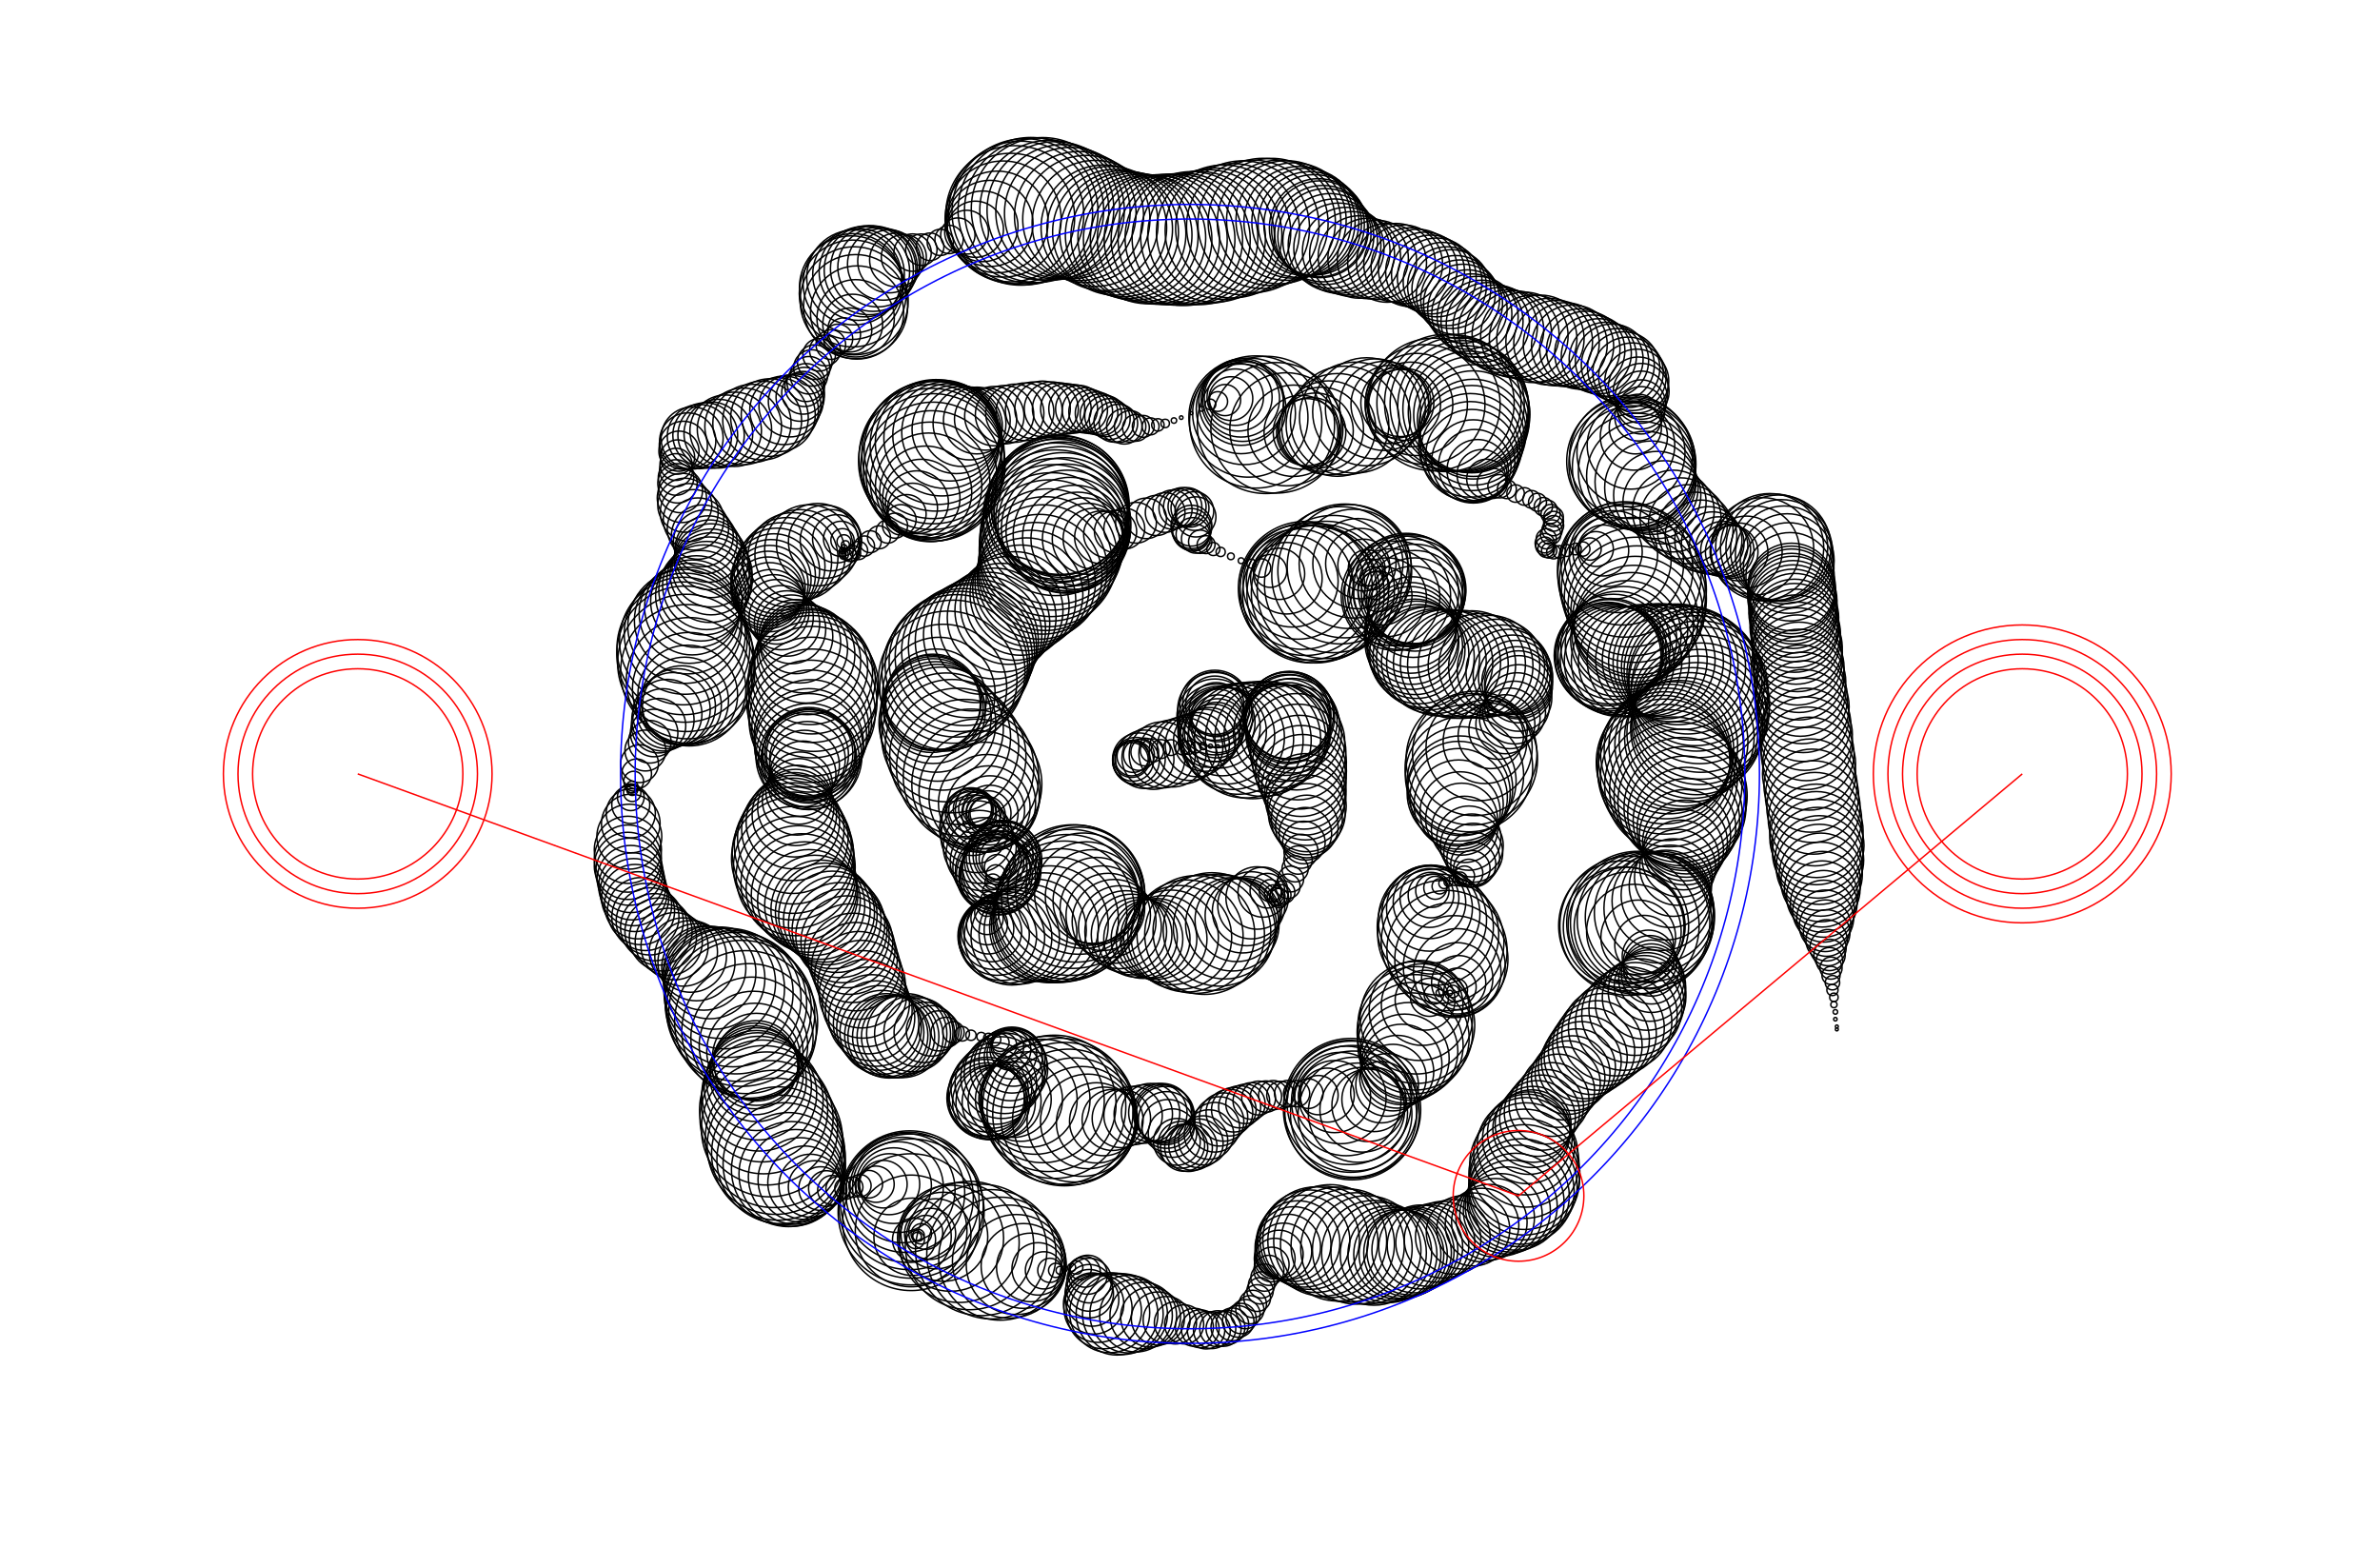 <svg version="1.1" width="1630" height="1060" xmlns="http://www.w3.org/2000/svg">
  <!-- Seed: 5275667466986781703 -->
  <!-- Size: SvgSize.Size11x17 -->
  <!-- Params:
    draw_worm: True
    draw_highlight: True
    draw_highlight2: True
    ring_distance: 10
    weight_rings: [(0, 1), (1, 1), (2, 0.5), (3, 0.1), (4, 0.05)]
    weight_border: [(<SpiralWormBorderType.Empty: 0>, 1), (<SpiralWormBorderType.Sunburst: 1>, 0.5), (<SpiralWormBorderType.Circles: 2>, 0.5)]
    h2_size: [RangeInt] min: 25 max: 100
    padding: 100
    spiral_rows: 4
    points_per_ring: 10
    rough_shuffle_range: 20
    fine_shuffle_range: 30
    rough_clamp_distance: 30
    subdivision_range: [RangeInt] min: 3 max: 7
    position_range: [RangeInt] min: 1 max: 50
    position_steps: 5
    ring_range: [RangeInt] min: 1 max: 4
  -->
  <g stroke="black" fill="none">
    <circle cx="834.0" cy="511.0" r="1"/>
    <circle cx="829.0" cy="511.0" r="1.4"/>
    <circle cx="824.0" cy="511.0" r="2.43"/>
    <circle cx="819.0" cy="512.0" r="3.69"/>
    <circle cx="814.0" cy="512.0" r="4.67"/>
    <circle cx="810.0" cy="512.0" r="5"/>
    <circle cx="802.0" cy="512.0" r="5.4"/>
    <circle cx="795.0" cy="513.0" r="6.5"/>
    <circle cx="789.0" cy="514.0" r="8.0"/>
    <circle cx="784.0" cy="515.0" r="9.5"/>
    <circle cx="780.0" cy="517.0" r="10.6"/>
    <circle cx="776.0" cy="518.0" r="11"/>
    <circle cx="775.0" cy="520.0" r="11.36"/>
    <circle cx="775.0" cy="520.0" r="12.4"/>
    <circle cx="776.0" cy="521.0" r="14.0"/>
    <circle cx="778.0" cy="521.0" r="15.96"/>
    <circle cx="780.0" cy="520.0" r="18.04"/>
    <circle cx="784.0" cy="520.0" r="20.0"/>
    <circle cx="790.0" cy="519.0" r="21.6"/>
    <circle cx="796.0" cy="517.0" r="22.64"/>
    <circle cx="803.0" cy="516.0" r="23"/>
    <circle cx="810.0" cy="514.0" r="22.88"/>
    <circle cx="815.0" cy="512.0" r="22.52"/>
    <circle cx="820.0" cy="510.0" r="21.97"/>
    <circle cx="825.0" cy="507.0" r="21.27"/>
    <circle cx="828.0" cy="505.0" r="20.5"/>
    <circle cx="831.0" cy="502.0" r="19.73"/>
    <circle cx="833.0" cy="500.0" r="19.03"/>
    <circle cx="834.0" cy="497.0" r="18.48"/>
    <circle cx="834.0" cy="494.0" r="18.12"/>
    <circle cx="834.0" cy="490.0" r="18"/>
    <circle cx="833.0" cy="486.0" r="18.54"/>
    <circle cx="832.0" cy="483.0" r="20.0"/>
    <circle cx="832.0" cy="482.0" r="22.0"/>
    <circle cx="832.0" cy="483.0" r="24.0"/>
    <circle cx="832.0" cy="486.0" r="25.46"/>
    <circle cx="832.0" cy="491.0" r="26"/>
    <circle cx="833.0" cy="495.0" r="26.53"/>
    <circle cx="835.0" cy="498.0" r="28.05"/>
    <circle cx="837.0" cy="501.0" r="30.32"/>
    <circle cx="840.0" cy="504.0" r="33.0"/>
    <circle cx="844.0" cy="505.0" r="35.68"/>
    <circle cx="848.0" cy="506.0" r="37.95"/>
    <circle cx="853.0" cy="507.0" r="39.47"/>
    <circle cx="858.0" cy="507.0" r="40"/>
    <circle cx="865.0" cy="506.0" r="39.46"/>
    <circle cx="870.0" cy="505.0" r="37.93"/>
    <circle cx="874.0" cy="504.0" r="35.72"/>
    <circle cx="878.0" cy="502.0" r="33.28"/>
    <circle cx="880.0" cy="500.0" r="31.07"/>
    <circle cx="882.0" cy="497.0" r="29.54"/>
    <circle cx="882.0" cy="494.0" r="29"/>
    <circle cx="882.0" cy="491.0" r="29.15"/>
    <circle cx="882.0" cy="490.0" r="29.59"/>
    <circle cx="883.0" cy="490.0" r="30.23"/>
    <circle cx="883.0" cy="491.0" r="31.0"/>
    <circle cx="884.0" cy="494.0" r="31.77"/>
    <circle cx="885.0" cy="497.0" r="32.41"/>
    <circle cx="886.0" cy="502.0" r="32.85"/>
    <circle cx="888.0" cy="508.0" r="33"/>
    <circle cx="889.0" cy="515.0" r="32.77"/>
    <circle cx="890.0" cy="522.0" r="32.12"/>
    <circle cx="891.0" cy="528.0" r="31.15"/>
    <circle cx="892.0" cy="533.0" r="30.0"/>
    <circle cx="893.0" cy="539.0" r="28.85"/>
    <circle cx="894.0" cy="544.0" r="27.88"/>
    <circle cx="894.0" cy="548.0" r="27.23"/>
    <circle cx="895.0" cy="552.0" r="27"/>
    <circle cx="895.0" cy="557.0" r="26.31"/>
    <circle cx="895.0" cy="561.0" r="24.36"/>
    <circle cx="895.0" cy="566.0" r="21.44"/>
    <circle cx="894.0" cy="571.0" r="18.0"/>
    <circle cx="893.0" cy="577.0" r="14.56"/>
    <circle cx="891.0" cy="583.0" r="11.64"/>
    <circle cx="889.0" cy="589.0" r="9.69"/>
    <circle cx="887.0" cy="595.0" r="9"/>
    <circle cx="884.0" cy="602.0" r="8.85"/>
    <circle cx="882.0" cy="607.0" r="8.44"/>
    <circle cx="879.0" cy="611.0" r="7.83"/>
    <circle cx="877.0" cy="613.0" r="7.17"/>
    <circle cx="876.0" cy="615.0" r="6.56"/>
    <circle cx="874.0" cy="614.0" r="6.15"/>
    <circle cx="872.0" cy="612.0" r="6"/>
    <circle cx="870.0" cy="610.0" r="7.62"/>
    <circle cx="868.0" cy="610.0" r="11.87"/>
    <circle cx="865.0" cy="611.0" r="17.13"/>
    <circle cx="861.0" cy="615.0" r="21.38"/>
    <circle cx="857.0" cy="620.0" r="23"/>
    <circle cx="854.0" cy="624.0" r="23.69"/>
    <circle cx="851.0" cy="627.0" r="25.64"/>
    <circle cx="847.0" cy="630.0" r="28.56"/>
    <circle cx="844.0" cy="633.0" r="32.0"/>
    <circle cx="839.0" cy="635.0" r="35.44"/>
    <circle cx="835.0" cy="637.0" r="38.36"/>
    <circle cx="830.0" cy="638.0" r="40.31"/>
    <circle cx="825.0" cy="640.0" r="41"/>
    <circle cx="819.0" cy="640.0" r="40.31"/>
    <circle cx="813.0" cy="641.0" r="38.36"/>
    <circle cx="808.0" cy="642.0" r="35.56"/>
    <circle cx="802.0" cy="642.0" r="32.44"/>
    <circle cx="797.0" cy="643.0" r="29.64"/>
    <circle cx="792.0" cy="643.0" r="27.69"/>
    <circle cx="788.0" cy="643.0" r="27"/>
    <circle cx="783.0" cy="643.0" r="27.08"/>
    <circle cx="779.0" cy="642.0" r="27.29"/>
    <circle cx="775.0" cy="640.0" r="27.62"/>
    <circle cx="771.0" cy="638.0" r="28.0"/>
    <circle cx="767.0" cy="635.0" r="28.38"/>
    <circle cx="763.0" cy="631.0" r="28.71"/>
    <circle cx="759.0" cy="627.0" r="28.92"/>
    <circle cx="755.0" cy="622.0" r="29"/>
    <circle cx="751.0" cy="617.0" r="29.8"/>
    <circle cx="748.0" cy="614.0" r="32.08"/>
    <circle cx="744.0" cy="612.0" r="35.48"/>
    <circle cx="742.0" cy="610.0" r="39.5"/>
    <circle cx="739.0" cy="610.0" r="43.52"/>
    <circle cx="737.0" cy="612.0" r="46.92"/>
    <circle cx="735.0" cy="614.0" r="49.2"/>
    <circle cx="733.0" cy="618.0" r="50"/>
    <circle cx="731.0" cy="621.0" r="49.49"/>
    <circle cx="729.0" cy="624.0" r="48.01"/>
    <circle cx="726.0" cy="627.0" r="45.75"/>
    <circle cx="723.0" cy="630.0" r="42.98"/>
    <circle cx="719.0" cy="633.0" r="40.02"/>
    <circle cx="715.0" cy="635.0" r="37.25"/>
    <circle cx="709.0" cy="637.0" r="34.99"/>
    <circle cx="704.0" cy="639.0" r="33.51"/>
    <circle cx="698.0" cy="641.0" r="33"/>
    <circle cx="693.0" cy="642.0" r="32.59"/>
    <circle cx="689.0" cy="642.0" r="31.4"/>
    <circle cx="686.0" cy="642.0" r="29.48"/>
    <circle cx="683.0" cy="641.0" r="26.95"/>
    <circle cx="681.0" cy="640.0" r="23.96"/>
    <circle cx="679.0" cy="638.0" r="20.69"/>
    <circle cx="677.0" cy="636.0" r="17.31"/>
    <circle cx="676.0" cy="633.0" r="14.04"/>
    <circle cx="676.0" cy="629.0" r="11.05"/>
    <circle cx="676.0" cy="625.0" r="8.52"/>
    <circle cx="676.0" cy="621.0" r="6.6"/>
    <circle cx="677.0" cy="616.0" r="5.41"/>
    <circle cx="678.0" cy="610.0" r="5"/>
    <circle cx="680.0" cy="604.0" r="5.45"/>
    <circle cx="682.0" cy="599.0" r="6.75"/>
    <circle cx="683.0" cy="594.0" r="8.8"/>
    <circle cx="684.0" cy="591.0" r="11.43"/>
    <circle cx="685.0" cy="588.0" r="14.43"/>
    <circle cx="686.0" cy="587.0" r="17.57"/>
    <circle cx="687.0" cy="586.0" r="20.57"/>
    <circle cx="687.0" cy="586.0" r="23.2"/>
    <circle cx="687.0" cy="587.0" r="25.25"/>
    <circle cx="687.0" cy="589.0" r="26.55"/>
    <circle cx="686.0" cy="592.0" r="27"/>
    <circle cx="686.0" cy="596.0" r="26.95"/>
    <circle cx="685.0" cy="598.0" r="26.81"/>
    <circle cx="684.0" cy="600.0" r="26.59"/>
    <circle cx="683.0" cy="600.0" r="26.31"/>
    <circle cx="681.0" cy="599.0" r="26.0"/>
    <circle cx="680.0" cy="597.0" r="25.69"/>
    <circle cx="678.0" cy="594.0" r="25.41"/>
    <circle cx="676.0" cy="590.0" r="25.19"/>
    <circle cx="673.0" cy="585.0" r="25.05"/>
    <circle cx="671.0" cy="580.0" r="25"/>
    <circle cx="669.0" cy="573.0" r="24.63"/>
    <circle cx="667.0" cy="568.0" r="23.57"/>
    <circle cx="666.0" cy="564.0" r="21.91"/>
    <circle cx="665.0" cy="560.0" r="19.82"/>
    <circle cx="665.0" cy="557.0" r="17.5"/>
    <circle cx="665.0" cy="555.0" r="15.18"/>
    <circle cx="666.0" cy="554.0" r="13.09"/>
    <circle cx="668.0" cy="554.0" r="11.43"/>
    <circle cx="670.0" cy="555.0" r="10.37"/>
    <circle cx="672.0" cy="556.0" r="10"/>
    <circle cx="675.0" cy="557.0" r="10.63"/>
    <circle cx="676.0" cy="558.0" r="12.48"/>
    <circle cx="677.0" cy="557.0" r="15.42"/>
    <circle cx="678.0" cy="557.0" r="19.25"/>
    <circle cx="678.0" cy="555.0" r="23.71"/>
    <circle cx="677.0" cy="553.0" r="28.5"/>
    <circle cx="676.0" cy="550.0" r="33.29"/>
    <circle cx="674.0" cy="546.0" r="37.75"/>
    <circle cx="671.0" cy="542.0" r="41.58"/>
    <circle cx="669.0" cy="537.0" r="44.52"/>
    <circle cx="665.0" cy="532.0" r="46.37"/>
    <circle cx="661.0" cy="526.0" r="47"/>
    <circle cx="656.0" cy="518.0" r="46.66"/>
    <circle cx="652.0" cy="511.0" r="45.66"/>
    <circle cx="648.0" cy="505.0" r="44.11"/>
    <circle cx="645.0" cy="499.0" r="42.16"/>
    <circle cx="642.0" cy="495.0" r="40.0"/>
    <circle cx="641.0" cy="491.0" r="37.84"/>
    <circle cx="639.0" cy="487.0" r="35.89"/>
    <circle cx="639.0" cy="484.0" r="34.34"/>
    <circle cx="638.0" cy="482.0" r="33.34"/>
    <circle cx="639.0" cy="481.0" r="33"/>
    <circle cx="641.0" cy="479.0" r="34.53"/>
    <circle cx="643.0" cy="475.0" r="38.53"/>
    <circle cx="646.0" cy="471.0" r="43.47"/>
    <circle cx="649.0" cy="466.0" r="47.47"/>
    <circle cx="653.0" cy="460.0" r="49"/>
    <circle cx="655.0" cy="456.0" r="48.76"/>
    <circle cx="657.0" cy="453.0" r="48.05"/>
    <circle cx="660.0" cy="450.0" r="46.93"/>
    <circle cx="663.0" cy="446.0" r="45.49"/>
    <circle cx="666.0" cy="443.0" r="43.85"/>
    <circle cx="669.0" cy="439.0" r="42.15"/>
    <circle cx="673.0" cy="435.0" r="40.51"/>
    <circle cx="677.0" cy="431.0" r="39.07"/>
    <circle cx="681.0" cy="427.0" r="37.95"/>
    <circle cx="686.0" cy="423.0" r="37.24"/>
    <circle cx="691.0" cy="418.0" r="37"/>
    <circle cx="695.0" cy="415.0" r="37.19"/>
    <circle cx="699.0" cy="411.0" r="37.74"/>
    <circle cx="703.0" cy="407.0" r="38.63"/>
    <circle cx="706.0" cy="403.0" r="39.81"/>
    <circle cx="709.0" cy="399.0" r="41.2"/>
    <circle cx="712.0" cy="395.0" r="42.72"/>
    <circle cx="714.0" cy="390.0" r="44.28"/>
    <circle cx="716.0" cy="386.0" r="45.8"/>
    <circle cx="718.0" cy="382.0" r="47.19"/>
    <circle cx="719.0" cy="377.0" r="48.37"/>
    <circle cx="720.0" cy="373.0" r="49.26"/>
    <circle cx="721.0" cy="368.0" r="49.81"/>
    <circle cx="722.0" cy="364.0" r="50"/>
    <circle cx="723.0" cy="358.0" r="49.9"/>
    <circle cx="723.0" cy="353.0" r="49.62"/>
    <circle cx="724.0" cy="350.0" r="49.18"/>
    <circle cx="724.0" cy="348.0" r="48.62"/>
    <circle cx="725.0" cy="346.0" r="48.0"/>
    <circle cx="726.0" cy="346.0" r="47.38"/>
    <circle cx="726.0" cy="347.0" r="46.82"/>
    <circle cx="727.0" cy="349.0" r="46.38"/>
    <circle cx="727.0" cy="352.0" r="46.1"/>
    <circle cx="728.0" cy="356.0" r="46"/>
    <circle cx="729.0" cy="359.0" r="45.54"/>
    <circle cx="730.0" cy="362.0" r="44.17"/>
    <circle cx="731.0" cy="364.0" r="41.98"/>
    <circle cx="733.0" cy="366.0" r="39.09"/>
    <circle cx="736.0" cy="368.0" r="35.67"/>
    <circle cx="738.0" cy="369.0" r="31.93"/>
    <circle cx="742.0" cy="369.0" r="28.07"/>
    <circle cx="745.0" cy="369.0" r="24.33"/>
    <circle cx="749.0" cy="369.0" r="20.91"/>
    <circle cx="754.0" cy="368.0" r="18.02"/>
    <circle cx="758.0" cy="366.0" r="15.83"/>
    <circle cx="764.0" cy="364.0" r="14.46"/>
    <circle cx="770.0" cy="362.0" r="14"/>
    <circle cx="778.0" cy="358.0" r="13.97"/>
    <circle cx="785.0" cy="355.0" r="13.88"/>
    <circle cx="792.0" cy="353.0" r="13.75"/>
    <circle cx="798.0" cy="351.0" r="13.59"/>
    <circle cx="803.0" cy="349.0" r="13.41"/>
    <circle cx="807.0" cy="348.0" r="13.25"/>
    <circle cx="810.0" cy="347.0" r="13.12"/>
    <circle cx="813.0" cy="347.0" r="13.03"/>
    <circle cx="815.0" cy="348.0" r="13"/>
    <circle cx="818.0" cy="350.0" r="13.25"/>
    <circle cx="819.0" cy="354.0" r="13.75"/>
    <circle cx="816.0" cy="360.0" r="14"/>
    <circle cx="816.0" cy="362.0" r="13.71"/>
    <circle cx="816.0" cy="364.0" r="12.85"/>
    <circle cx="817.0" cy="366.0" r="11.53"/>
    <circle cx="819.0" cy="369.0" r="9.85"/>
    <circle cx="822.0" cy="371.0" r="8.0"/>
    <circle cx="826.0" cy="373.0" r="6.15"/>
    <circle cx="831.0" cy="376.0" r="4.47"/>
    <circle cx="836.0" cy="378.0" r="3.15"/>
    <circle cx="843.0" cy="381.0" r="2.29"/>
    <circle cx="850.0" cy="384.0" r="2"/>
    <circle cx="857.0" cy="386.0" r="3.1"/>
    <circle cx="864.0" cy="389.0" r="6.3"/>
    <circle cx="870.0" cy="391.0" r="11.27"/>
    <circle cx="876.0" cy="393.0" r="17.55"/>
    <circle cx="881.0" cy="396.0" r="24.5"/>
    <circle cx="885.0" cy="398.0" r="31.45"/>
    <circle cx="889.0" cy="400.0" r="37.73"/>
    <circle cx="892.0" cy="402.0" r="42.7"/>
    <circle cx="894.0" cy="403.0" r="45.9"/>
    <circle cx="896.0" cy="405.0" r="47"/>
    <circle cx="898.0" cy="407.0" r="47.0"/>
    <circle cx="901.0" cy="407.0" r="47.0"/>
    <circle cx="904.0" cy="406.0" r="47.0"/>
    <circle cx="908.0" cy="404.0" r="47.0"/>
    <circle cx="913.0" cy="400.0" r="47.0"/>
    <circle cx="918.0" cy="394.0" r="47"/>
    <circle cx="921.0" cy="391.0" r="45.82"/>
    <circle cx="924.0" cy="388.0" r="42.44"/>
    <circle cx="927.0" cy="386.0" r="37.25"/>
    <circle cx="930.0" cy="386.0" r="30.89"/>
    <circle cx="932.0" cy="386.0" r="24.11"/>
    <circle cx="934.0" cy="387.0" r="17.75"/>
    <circle cx="936.0" cy="389.0" r="12.56"/>
    <circle cx="938.0" cy="392.0" r="9.18"/>
    <circle cx="940.0" cy="396.0" r="8"/>
    <circle cx="942.0" cy="401.0" r="9.53"/>
    <circle cx="944.0" cy="405.0" r="13.84"/>
    <circle cx="947.0" cy="408.0" r="20.05"/>
    <circle cx="950.0" cy="409.0" r="26.95"/>
    <circle cx="953.0" cy="409.0" r="33.16"/>
    <circle cx="956.0" cy="408.0" r="37.47"/>
    <circle cx="960.0" cy="406.0" r="39"/>
    <circle cx="963.0" cy="404.0" r="38.76"/>
    <circle cx="965.0" cy="404.0" r="38.06"/>
    <circle cx="967.0" cy="404.0" r="37.0"/>
    <circle cx="968.0" cy="405.0" r="35.69"/>
    <circle cx="969.0" cy="407.0" r="34.31"/>
    <circle cx="969.0" cy="410.0" r="33.0"/>
    <circle cx="969.0" cy="414.0" r="31.94"/>
    <circle cx="968.0" cy="419.0" r="31.24"/>
    <circle cx="967.0" cy="426.0" r="31"/>
    <circle cx="966.0" cy="430.0" r="31.08"/>
    <circle cx="966.0" cy="433.0" r="31.3"/>
    <circle cx="967.0" cy="437.0" r="31.65"/>
    <circle cx="967.0" cy="440.0" r="32.13"/>
    <circle cx="969.0" cy="443.0" r="32.7"/>
    <circle cx="970.0" cy="445.0" r="33.33"/>
    <circle cx="972.0" cy="448.0" r="34.0"/>
    <circle cx="975.0" cy="450.0" r="34.67"/>
    <circle cx="978.0" cy="451.0" r="35.3"/>
    <circle cx="982.0" cy="453.0" r="35.87"/>
    <circle cx="986.0" cy="454.0" r="36.35"/>
    <circle cx="991.0" cy="454.0" r="36.7"/>
    <circle cx="996.0" cy="455.0" r="36.92"/>
    <circle cx="1001.0" cy="455.0" r="37"/>
    <circle cx="1008.0" cy="455.0" r="36.72"/>
    <circle cx="1014.0" cy="456.0" r="35.89"/>
    <circle cx="1020.0" cy="456.0" r="34.58"/>
    <circle cx="1025.0" cy="457.0" r="32.91"/>
    <circle cx="1029.0" cy="459.0" r="31.0"/>
    <circle cx="1033.0" cy="460.0" r="29.0"/>
    <circle cx="1036.0" cy="462.0" r="27.09"/>
    <circle cx="1038.0" cy="464.0" r="25.42"/>
    <circle cx="1039.0" cy="467.0" r="24.11"/>
    <circle cx="1040.0" cy="469.0" r="23.28"/>
    <circle cx="1040.0" cy="472.0" r="23"/>
    <circle cx="1040.0" cy="478.0" r="22.8"/>
    <circle cx="1039.0" cy="483.0" r="22.25"/>
    <circle cx="1037.0" cy="488.0" r="21.5"/>
    <circle cx="1034.0" cy="492.0" r="20.75"/>
    <circle cx="1031.0" cy="496.0" r="20.2"/>
    <circle cx="1026.0" cy="500.0" r="20"/>
    <circle cx="1021.0" cy="504.0" r="22.39"/>
    <circle cx="1017.0" cy="508.0" r="28.64"/>
    <circle cx="1013.0" cy="512.0" r="36.36"/>
    <circle cx="1010.0" cy="516.0" r="42.61"/>
    <circle cx="1008.0" cy="520.0" r="45"/>
    <circle cx="1006.0" cy="526.0" r="43.68"/>
    <circle cx="1003.0" cy="531.0" r="40.5"/>
    <circle cx="1001.0" cy="535.0" r="37.32"/>
    <circle cx="1000.0" cy="540.0" r="36"/>
    <circle cx="999.0" cy="543.0" r="35.31"/>
    <circle cx="999.0" cy="546.0" r="33.36"/>
    <circle cx="999.0" cy="551.0" r="30.56"/>
    <circle cx="1000.0" cy="556.0" r="27.44"/>
    <circle cx="1001.0" cy="561.0" r="24.64"/>
    <circle cx="1003.0" cy="568.0" r="22.69"/>
    <circle cx="1006.0" cy="574.0" r="22"/>
    <circle cx="1008.0" cy="579.0" r="21.54"/>
    <circle cx="1009.0" cy="584.0" r="20.19"/>
    <circle cx="1009.0" cy="588.0" r="18.08"/>
    <circle cx="1009.0" cy="592.0" r="15.44"/>
    <circle cx="1008.0" cy="595.0" r="12.5"/>
    <circle cx="1006.0" cy="598.0" r="9.56"/>
    <circle cx="1003.0" cy="600.0" r="6.92"/>
    <circle cx="1000.0" cy="602.0" r="4.81"/>
    <circle cx="996.0" cy="603.0" r="3.46"/>
    <circle cx="992.0" cy="604.0" r="3"/>
    <circle cx="989.0" cy="605.0" r="3.57"/>
    <circle cx="986.0" cy="607.0" r="5.23"/>
    <circle cx="983.0" cy="608.0" r="7.9"/>
    <circle cx="981.0" cy="610.0" r="11.42"/>
    <circle cx="980.0" cy="613.0" r="15.59"/>
    <circle cx="979.0" cy="615.0" r="20.15"/>
    <circle cx="979.0" cy="618.0" r="24.85"/>
    <circle cx="979.0" cy="622.0" r="29.41"/>
    <circle cx="980.0" cy="626.0" r="33.58"/>
    <circle cx="981.0" cy="630.0" r="37.1"/>
    <circle cx="983.0" cy="635.0" r="39.77"/>
    <circle cx="985.0" cy="640.0" r="41.43"/>
    <circle cx="988.0" cy="645.0" r="42"/>
    <circle cx="991.0" cy="651.0" r="41.17"/>
    <circle cx="994.0" cy="657.0" r="38.75"/>
    <circle cx="996.0" cy="662.0" r="34.92"/>
    <circle cx="998.0" cy="666.0" r="30.02"/>
    <circle cx="998.0" cy="670.0" r="24.42"/>
    <circle cx="999.0" cy="673.0" r="18.58"/>
    <circle cx="998.0" cy="676.0" r="12.98"/>
    <circle cx="997.0" cy="678.0" r="8.08"/>
    <circle cx="995.0" cy="679.0" r="4.25"/>
    <circle cx="993.0" cy="680.0" r="1.83"/>
    <circle cx="990.0" cy="680.0" r="1"/>
    <circle cx="986.0" cy="680.0" r="2.48"/>
    <circle cx="982.0" cy="681.0" r="6.71"/>
    <circle cx="979.0" cy="683.0" r="13.04"/>
    <circle cx="976.0" cy="685.0" r="20.5"/>
    <circle cx="974.0" cy="688.0" r="27.96"/>
    <circle cx="972.0" cy="692.0" r="34.29"/>
    <circle cx="970.0" cy="697.0" r="38.52"/>
    <circle cx="970.0" cy="702.0" r="40"/>
    <circle cx="969.0" cy="707.0" r="39.54"/>
    <circle cx="968.0" cy="711.0" r="38.19"/>
    <circle cx="966.0" cy="716.0" r="36.08"/>
    <circle cx="965.0" cy="720.0" r="33.44"/>
    <circle cx="962.0" cy="725.0" r="30.5"/>
    <circle cx="960.0" cy="729.0" r="27.56"/>
    <circle cx="957.0" cy="734.0" r="24.92"/>
    <circle cx="954.0" cy="738.0" r="22.81"/>
    <circle cx="950.0" cy="743.0" r="21.46"/>
    <circle cx="946.0" cy="748.0" r="21"/>
    <circle cx="941.0" cy="753.0" r="21.99"/>
    <circle cx="937.0" cy="757.0" r="24.81"/>
    <circle cx="933.0" cy="760.0" r="29.03"/>
    <circle cx="930.0" cy="762.0" r="34.0"/>
    <circle cx="928.0" cy="763.0" r="38.97"/>
    <circle cx="927.0" cy="763.0" r="43.19"/>
    <circle cx="926.0" cy="762.0" r="46.01"/>
    <circle cx="926.0" cy="760.0" r="47"/>
    <circle cx="925.0" cy="757.0" r="45.85"/>
    <circle cx="924.0" cy="755.0" r="42.55"/>
    <circle cx="922.0" cy="754.0" r="37.5"/>
    <circle cx="918.0" cy="752.0" r="31.3"/>
    <circle cx="914.0" cy="751.0" r="24.7"/>
    <circle cx="909.0" cy="750.0" r="18.5"/>
    <circle cx="903.0" cy="750.0" r="13.45"/>
    <circle cx="896.0" cy="749.0" r="10.15"/>
    <circle cx="888.0" cy="749.0" r="9"/>
    <circle cx="882.0" cy="749.0" r="9.12"/>
    <circle cx="877.0" cy="750.0" r="9.46"/>
    <circle cx="872.0" cy="750.0" r="10.01"/>
    <circle cx="867.0" cy="751.0" r="10.73"/>
    <circle cx="862.0" cy="752.0" r="11.58"/>
    <circle cx="857.0" cy="754.0" r="12.52"/>
    <circle cx="853.0" cy="756.0" r="13.48"/>
    <circle cx="849.0" cy="758.0" r="14.42"/>
    <circle cx="845.0" cy="760.0" r="15.27"/>
    <circle cx="842.0" cy="762.0" r="15.99"/>
    <circle cx="838.0" cy="765.0" r="16.54"/>
    <circle cx="835.0" cy="768.0" r="16.88"/>
    <circle cx="832.0" cy="772.0" r="17"/>
    <circle cx="828.0" cy="777.0" r="16.96"/>
    <circle cx="824.0" cy="781.0" r="16.85"/>
    <circle cx="821.0" cy="783.0" r="16.69"/>
    <circle cx="817.0" cy="785.0" r="16.5"/>
    <circle cx="814.0" cy="786.0" r="16.31"/>
    <circle cx="811.0" cy="786.0" r="16.15"/>
    <circle cx="809.0" cy="784.0" r="16.04"/>
    <circle cx="806.0" cy="782.0" r="16"/>
    <circle cx="803.0" cy="776.0" r="16.59"/>
    <circle cx="800.0" cy="771.0" r="18.0"/>
    <circle cx="799.0" cy="767.0" r="19.41"/>
    <circle cx="798.0" cy="764.0" r="20"/>
    <circle cx="797.0" cy="763.0" r="20.0"/>
    <circle cx="796.0" cy="762.0" r="20.0"/>
    <circle cx="793.0" cy="762.0" r="20.0"/>
    <circle cx="788.0" cy="762.0" r="20.0"/>
    <circle cx="783.0" cy="763.0" r="20.0"/>
    <circle cx="776.0" cy="764.0" r="20.0"/>
    <circle cx="768.0" cy="766.0" r="20"/>
    <circle cx="762.0" cy="767.0" r="20.9"/>
    <circle cx="756.0" cy="768.0" r="23.51"/>
    <circle cx="751.0" cy="769.0" r="27.5"/>
    <circle cx="745.0" cy="768.0" r="32.4"/>
    <circle cx="741.0" cy="768.0" r="37.6"/>
    <circle cx="736.0" cy="767.0" r="42.5"/>
    <circle cx="732.0" cy="765.0" r="46.49"/>
    <circle cx="729.0" cy="763.0" r="49.1"/>
    <circle cx="726.0" cy="761.0" r="50"/>
    <circle cx="722.0" cy="758.0" r="49.05"/>
    <circle cx="718.0" cy="756.0" r="46.34"/>
    <circle cx="714.0" cy="754.0" r="42.28"/>
    <circle cx="709.0" cy="753.0" r="37.5"/>
    <circle cx="705.0" cy="753.0" r="32.72"/>
    <circle cx="699.0" cy="753.0" r="28.66"/>
    <circle cx="694.0" cy="753.0" r="25.95"/>
    <circle cx="688.0" cy="754.0" r="25"/>
    <circle cx="684.0" cy="755.0" r="25.07"/>
    <circle cx="680.0" cy="755.0" r="25.29"/>
    <circle cx="678.0" cy="755.0" r="25.62"/>
    <circle cx="676.0" cy="754.0" r="26.04"/>
    <circle cx="675.0" cy="752.0" r="26.5"/>
    <circle cx="676.0" cy="751.0" r="26.96"/>
    <circle cx="677.0" cy="748.0" r="27.38"/>
    <circle cx="679.0" cy="745.0" r="27.71"/>
    <circle cx="682.0" cy="742.0" r="27.93"/>
    <circle cx="686.0" cy="738.0" r="28"/>
    <circle cx="688.0" cy="735.0" r="27.64"/>
    <circle cx="691.0" cy="732.0" r="26.57"/>
    <circle cx="692.0" cy="729.0" r="24.86"/>
    <circle cx="693.0" cy="726.0" r="22.6"/>
    <circle cx="694.0" cy="724.0" r="19.93"/>
    <circle cx="693.0" cy="722.0" r="17.01"/>
    <circle cx="692.0" cy="719.0" r="13.99"/>
    <circle cx="690.0" cy="717.0" r="11.07"/>
    <circle cx="688.0" cy="716.0" r="8.4"/>
    <circle cx="685.0" cy="714.0" r="6.14"/>
    <circle cx="681.0" cy="712.0" r="4.43"/>
    <circle cx="677.0" cy="711.0" r="3.36"/>
    <circle cx="672.0" cy="710.0" r="3"/>
    <circle cx="665.0" cy="709.0" r="3.51"/>
    <circle cx="659.0" cy="708.0" r="4.98"/>
    <circle cx="653.0" cy="707.0" r="7.31"/>
    <circle cx="648.0" cy="707.0" r="10.31"/>
    <circle cx="643.0" cy="706.0" r="13.72"/>
    <circle cx="638.0" cy="706.0" r="17.28"/>
    <circle cx="633.0" cy="707.0" r="20.69"/>
    <circle cx="629.0" cy="707.0" r="23.69"/>
    <circle cx="625.0" cy="708.0" r="26.02"/>
    <circle cx="621.0" cy="708.0" r="27.49"/>
    <circle cx="618.0" cy="710.0" r="28"/>
    <circle cx="615.0" cy="710.0" r="28.03"/>
    <circle cx="612.0" cy="710.0" r="28.13"/>
    <circle cx="609.0" cy="710.0" r="28.29"/>
    <circle cx="607.0" cy="709.0" r="28.5"/>
    <circle cx="604.0" cy="707.0" r="28.74"/>
    <circle cx="602.0" cy="704.0" r="29.0"/>
    <circle cx="600.0" cy="701.0" r="29.26"/>
    <circle cx="597.0" cy="697.0" r="29.5"/>
    <circle cx="595.0" cy="692.0" r="29.71"/>
    <circle cx="593.0" cy="687.0" r="29.87"/>
    <circle cx="591.0" cy="681.0" r="29.97"/>
    <circle cx="590.0" cy="674.0" r="30"/>
    <circle cx="588.0" cy="668.0" r="30.07"/>
    <circle cx="586.0" cy="662.0" r="30.27"/>
    <circle cx="584.0" cy="656.0" r="30.59"/>
    <circle cx="582.0" cy="650.0" r="31.0"/>
    <circle cx="580.0" cy="645.0" r="31.48"/>
    <circle cx="577.0" cy="641.0" r="32.0"/>
    <circle cx="575.0" cy="637.0" r="32.52"/>
    <circle cx="573.0" cy="633.0" r="33.0"/>
    <circle cx="570.0" cy="630.0" r="33.41"/>
    <circle cx="567.0" cy="627.0" r="33.73"/>
    <circle cx="565.0" cy="625.0" r="33.93"/>
    <circle cx="562.0" cy="623.0" r="34"/>
    <circle cx="558.0" cy="620.0" r="34.3"/>
    <circle cx="554.0" cy="617.0" r="35.17"/>
    <circle cx="551.0" cy="613.0" r="36.47"/>
    <circle cx="549.0" cy="609.0" r="38.0"/>
    <circle cx="547.0" cy="605.0" r="39.53"/>
    <circle cx="545.0" cy="600.0" r="40.83"/>
    <circle cx="544.0" cy="594.0" r="41.7"/>
    <circle cx="543.0" cy="588.0" r="42"/>
    <circle cx="543.0" cy="584.0" r="41.51"/>
    <circle cx="543.0" cy="579.0" r="40.09"/>
    <circle cx="543.0" cy="574.0" r="37.88"/>
    <circle cx="543.0" cy="568.0" r="35.09"/>
    <circle cx="543.0" cy="563.0" r="32.0"/>
    <circle cx="544.0" cy="558.0" r="28.91"/>
    <circle cx="545.0" cy="553.0" r="26.12"/>
    <circle cx="546.0" cy="548.0" r="23.91"/>
    <circle cx="547.0" cy="542.0" r="22.49"/>
    <circle cx="548.0" cy="537.0" r="22"/>
    <circle cx="550.0" cy="530.0" r="22.5"/>
    <circle cx="551.0" cy="524.0" r="23.88"/>
    <circle cx="553.0" cy="520.0" r="25.89"/>
    <circle cx="553.0" cy="517.0" r="28.11"/>
    <circle cx="554.0" cy="516.0" r="30.12"/>
    <circle cx="554.0" cy="516.0" r="31.5"/>
    <circle cx="554.0" cy="518.0" r="32"/>
    <circle cx="554.0" cy="520.0" r="32.73"/>
    <circle cx="554.0" cy="520.0" r="34.5"/>
    <circle cx="554.0" cy="518.0" r="36.27"/>
    <circle cx="554.0" cy="512.0" r="37"/>
    <circle cx="554.0" cy="509.0" r="37.4"/>
    <circle cx="555.0" cy="504.0" r="38.51"/>
    <circle cx="555.0" cy="499.0" r="40.11"/>
    <circle cx="555.0" cy="494.0" r="41.89"/>
    <circle cx="556.0" cy="488.0" r="43.49"/>
    <circle cx="556.0" cy="481.0" r="44.6"/>
    <circle cx="556.0" cy="474.0" r="45"/>
    <circle cx="557.0" cy="470.0" r="44.61"/>
    <circle cx="556.0" cy="465.0" r="43.46"/>
    <circle cx="556.0" cy="461.0" r="41.63"/>
    <circle cx="555.0" cy="457.0" r="39.25"/>
    <circle cx="553.0" cy="453.0" r="36.48"/>
    <circle cx="552.0" cy="448.0" r="33.5"/>
    <circle cx="550.0" cy="444.0" r="30.52"/>
    <circle cx="548.0" cy="440.0" r="27.75"/>
    <circle cx="545.0" cy="436.0" r="25.37"/>
    <circle cx="542.0" cy="431.0" r="23.54"/>
    <circle cx="539.0" cy="427.0" r="22.39"/>
    <circle cx="535.0" cy="423.0" r="22"/>
    <circle cx="532.0" cy="419.0" r="22.11"/>
    <circle cx="530.0" cy="416.0" r="22.45"/>
    <circle cx="528.0" cy="413.0" r="22.98"/>
    <circle cx="527.0" cy="409.0" r="23.69"/>
    <circle cx="526.0" cy="406.0" r="24.55"/>
    <circle cx="526.0" cy="403.0" r="25.5"/>
    <circle cx="527.0" cy="400.0" r="26.5"/>
    <circle cx="528.0" cy="397.0" r="27.5"/>
    <circle cx="530.0" cy="394.0" r="28.45"/>
    <circle cx="532.0" cy="391.0" r="29.31"/>
    <circle cx="535.0" cy="388.0" r="30.02"/>
    <circle cx="539.0" cy="385.0" r="30.55"/>
    <circle cx="543.0" cy="382.0" r="30.89"/>
    <circle cx="548.0" cy="380.0" r="31"/>
    <circle cx="554.0" cy="376.0" r="30.29"/>
    <circle cx="560.0" cy="373.0" r="28.23"/>
    <circle cx="565.0" cy="371.0" r="25.02"/>
    <circle cx="569.0" cy="370.0" r="20.98"/>
    <circle cx="573.0" cy="369.0" r="16.5"/>
    <circle cx="576.0" cy="369.0" r="12.02"/>
    <circle cx="577.0" cy="370.0" r="7.98"/>
    <circle cx="578.0" cy="371.0" r="4.77"/>
    <circle cx="579.0" cy="373.0" r="2.71"/>
    <circle cx="578.0" cy="375.0" r="2"/>
    <circle cx="577.0" cy="377.0" r="2.12"/>
    <circle cx="577.0" cy="379.0" r="2.48"/>
    <circle cx="578.0" cy="380.0" r="3.04"/>
    <circle cx="580.0" cy="380.0" r="3.75"/>
    <circle cx="582.0" cy="380.0" r="4.57"/>
    <circle cx="584.0" cy="379.0" r="5.43"/>
    <circle cx="588.0" cy="377.0" r="6.25"/>
    <circle cx="592.0" cy="374.0" r="6.96"/>
    <circle cx="596.0" cy="371.0" r="7.52"/>
    <circle cx="602.0" cy="368.0" r="7.88"/>
    <circle cx="608.0" cy="364.0" r="8"/>
    <circle cx="613.0" cy="360.0" r="8.61"/>
    <circle cx="617.0" cy="356.0" r="10.41"/>
    <circle cx="621.0" cy="352.0" r="13.28"/>
    <circle cx="625.0" cy="348.0" r="17.07"/>
    <circle cx="628.0" cy="344.0" r="21.55"/>
    <circle cx="631.0" cy="341.0" r="26.47"/>
    <circle cx="634.0" cy="337.0" r="31.53"/>
    <circle cx="636.0" cy="333.0" r="36.45"/>
    <circle cx="637.0" cy="330.0" r="40.93"/>
    <circle cx="638.0" cy="326.0" r="44.72"/>
    <circle cx="639.0" cy="323.0" r="47.59"/>
    <circle cx="639.0" cy="319.0" r="49.39"/>
    <circle cx="638.0" cy="316.0" r="50"/>
    <circle cx="638.0" cy="313.0" r="49.67"/>
    <circle cx="639.0" cy="310.0" r="48.7"/>
    <circle cx="639.0" cy="308.0" r="47.14"/>
    <circle cx="641.0" cy="305.0" r="45.04"/>
    <circle cx="642.0" cy="303.0" r="42.5"/>
    <circle cx="645.0" cy="300.0" r="39.64"/>
    <circle cx="648.0" cy="298.0" r="36.57"/>
    <circle cx="651.0" cy="296.0" r="33.43"/>
    <circle cx="655.0" cy="294.0" r="30.36"/>
    <circle cx="659.0" cy="292.0" r="27.5"/>
    <circle cx="664.0" cy="290.0" r="24.96"/>
    <circle cx="669.0" cy="288.0" r="22.86"/>
    <circle cx="675.0" cy="287.0" r="21.3"/>
    <circle cx="681.0" cy="285.0" r="20.33"/>
    <circle cx="688.0" cy="284.0" r="20"/>
    <circle cx="695.0" cy="283.0" r="19.93"/>
    <circle cx="702.0" cy="282.0" r="19.74"/>
    <circle cx="708.0" cy="281.0" r="19.43"/>
    <circle cx="714.0" cy="280.0" r="19.01"/>
    <circle cx="720.0" cy="280.0" r="18.5"/>
    <circle cx="725.0" cy="280.0" r="17.93"/>
    <circle cx="730.0" cy="280.0" r="17.31"/>
    <circle cx="735.0" cy="280.0" r="16.69"/>
    <circle cx="739.0" cy="280.0" r="16.07"/>
    <circle cx="743.0" cy="281.0" r="15.5"/>
    <circle cx="747.0" cy="282.0" r="14.99"/>
    <circle cx="751.0" cy="283.0" r="14.57"/>
    <circle cx="754.0" cy="284.0" r="14.26"/>
    <circle cx="757.0" cy="285.0" r="14.07"/>
    <circle cx="760.0" cy="287.0" r="14"/>
    <circle cx="763.0" cy="289.0" r="13.78"/>
    <circle cx="766.0" cy="290.0" r="13.13"/>
    <circle cx="770.0" cy="292.0" r="12.1"/>
    <circle cx="774.0" cy="292.0" r="10.75"/>
    <circle cx="778.0" cy="293.0" r="9.18"/>
    <circle cx="783.0" cy="292.0" r="7.5"/>
    <circle cx="788.0" cy="292.0" r="5.82"/>
    <circle cx="793.0" cy="291.0" r="4.25"/>
    <circle cx="798.0" cy="290.0" r="2.9"/>
    <circle cx="804.0" cy="288.0" r="1.87"/>
    <circle cx="809.0" cy="286.0" r="1.22"/>
    <circle cx="816.0" cy="283.0" r="1"/>
    <circle cx="823.0" cy="280.0" r="1.69"/>
    <circle cx="829.0" cy="277.0" r="3.67"/>
    <circle cx="834.0" cy="275.0" r="6.77"/>
    <circle cx="839.0" cy="274.0" r="10.67"/>
    <circle cx="843.0" cy="273.0" r="15.0"/>
    <circle cx="846.0" cy="272.0" r="19.33"/>
    <circle cx="848.0" cy="272.0" r="23.23"/>
    <circle cx="850.0" cy="273.0" r="26.33"/>
    <circle cx="851.0" cy="274.0" r="28.31"/>
    <circle cx="850.0" cy="276.0" r="29"/>
    <circle cx="850.0" cy="280.0" r="30.72"/>
    <circle cx="852.0" cy="283.0" r="35.22"/>
    <circle cx="855.0" cy="286.0" r="40.78"/>
    <circle cx="860.0" cy="289.0" r="45.28"/>
    <circle cx="867.0" cy="291.0" r="47"/>
    <circle cx="874.0" cy="293.0" r="44.71"/>
    <circle cx="881.0" cy="294.0" r="38.71"/>
    <circle cx="886.0" cy="295.0" r="31.29"/>
    <circle cx="891.0" cy="296.0" r="25.29"/>
    <circle cx="895.0" cy="296.0" r="23"/>
    <circle cx="898.0" cy="296.0" r="23.74"/>
    <circle cx="901.0" cy="295.0" r="25.82"/>
    <circle cx="905.0" cy="294.0" r="28.83"/>
    <circle cx="910.0" cy="293.0" r="32.17"/>
    <circle cx="916.0" cy="291.0" r="35.18"/>
    <circle cx="921.0" cy="288.0" r="37.26"/>
    <circle cx="928.0" cy="286.0" r="38"/>
    <circle cx="936.0" cy="282.0" r="37.0"/>
    <circle cx="942.0" cy="280.0" r="34.25"/>
    <circle cx="948.0" cy="278.0" r="30.5"/>
    <circle cx="952.0" cy="277.0" r="26.75"/>
    <circle cx="956.0" cy="276.0" r="24.0"/>
    <circle cx="959.0" cy="276.0" r="23"/>
    <circle cx="962.0" cy="277.0" r="24.61"/>
    <circle cx="966.0" cy="277.0" r="29.0"/>
    <circle cx="970.0" cy="277.0" r="35.0"/>
    <circle cx="976.0" cy="277.0" r="41.0"/>
    <circle cx="982.0" cy="277.0" r="45.39"/>
    <circle cx="990.0" cy="276.0" r="47"/>
    <circle cx="995.0" cy="276.0" r="46.73"/>
    <circle cx="998.0" cy="277.0" r="45.95"/>
    <circle cx="1002.0" cy="278.0" r="44.73"/>
    <circle cx="1004.0" cy="280.0" r="43.2"/>
    <circle cx="1006.0" cy="282.0" r="41.5"/>
    <circle cx="1008.0" cy="284.0" r="39.8"/>
    <circle cx="1009.0" cy="288.0" r="38.27"/>
    <circle cx="1009.0" cy="291.0" r="37.05"/>
    <circle cx="1009.0" cy="296.0" r="36.27"/>
    <circle cx="1008.0" cy="300.0" r="36"/>
    <circle cx="1007.0" cy="305.0" r="35.49"/>
    <circle cx="1007.0" cy="309.0" r="33.99"/>
    <circle cx="1008.0" cy="312.0" r="31.61"/>
    <circle cx="1009.0" cy="316.0" r="28.5"/>
    <circle cx="1010.0" cy="319.0" r="24.88"/>
    <circle cx="1012.0" cy="322.0" r="21.0"/>
    <circle cx="1015.0" cy="325.0" r="17.12"/>
    <circle cx="1018.0" cy="328.0" r="13.5"/>
    <circle cx="1022.0" cy="331.0" r="10.39"/>
    <circle cx="1027.0" cy="333.0" r="8.01"/>
    <circle cx="1032.0" cy="335.0" r="6.51"/>
    <circle cx="1038.0" cy="338.0" r="6"/>
    <circle cx="1044.0" cy="340.0" r="6.02"/>
    <circle cx="1049.0" cy="342.0" r="6.08"/>
    <circle cx="1053.0" cy="344.0" r="6.17"/>
    <circle cx="1057.0" cy="347.0" r="6.29"/>
    <circle cx="1060.0" cy="349.0" r="6.43"/>
    <circle cx="1062.0" cy="352.0" r="6.57"/>
    <circle cx="1064.0" cy="354.0" r="6.71"/>
    <circle cx="1064.0" cy="357.0" r="6.83"/>
    <circle cx="1064.0" cy="360.0" r="6.92"/>
    <circle cx="1063.0" cy="363.0" r="6.98"/>
    <circle cx="1062.0" cy="366.0" r="7"/>
    <circle cx="1059.0" cy="369.0" r="6.91"/>
    <circle cx="1058.0" cy="372.0" r="6.65"/>
    <circle cx="1058.0" cy="374.0" r="6.25"/>
    <circle cx="1059.0" cy="376.0" r="5.76"/>
    <circle cx="1061.0" cy="377.0" r="5.24"/>
    <circle cx="1064.0" cy="378.0" r="4.75"/>
    <circle cx="1068.0" cy="378.0" r="4.35"/>
    <circle cx="1073.0" cy="377.0" r="4.09"/>
    <circle cx="1079.0" cy="376.0" r="4"/>
    <circle cx="1084.0" cy="376.0" r="4.93"/>
    <circle cx="1089.0" cy="376.0" r="7.65"/>
    <circle cx="1093.0" cy="376.0" r="11.94"/>
    <circle cx="1098.0" cy="377.0" r="17.45"/>
    <circle cx="1101.0" cy="378.0" r="23.73"/>
    <circle cx="1105.0" cy="380.0" r="30.27"/>
    <circle cx="1108.0" cy="383.0" r="36.55"/>
    <circle cx="1111.0" cy="386.0" r="42.06"/>
    <circle cx="1113.0" cy="390.0" r="46.35"/>
    <circle cx="1116.0" cy="394.0" r="49.07"/>
    <circle cx="1118.0" cy="399.0" r="50"/>
    <circle cx="1119.0" cy="404.0" r="49.66"/>
    <circle cx="1120.0" cy="410.0" r="48.66"/>
    <circle cx="1121.0" cy="415.0" r="47.11"/>
    <circle cx="1121.0" cy="419.0" r="45.16"/>
    <circle cx="1120.0" cy="424.0" r="43.0"/>
    <circle cx="1119.0" cy="428.0" r="40.84"/>
    <circle cx="1117.0" cy="431.0" r="38.89"/>
    <circle cx="1114.0" cy="435.0" r="37.34"/>
    <circle cx="1112.0" cy="438.0" r="36.34"/>
    <circle cx="1108.0" cy="441.0" r="36"/>
    <circle cx="1105.0" cy="443.0" r="36.04"/>
    <circle cx="1103.0" cy="446.0" r="36.16"/>
    <circle cx="1102.0" cy="447.0" r="36.35"/>
    <circle cx="1101.0" cy="449.0" r="36.58"/>
    <circle cx="1102.0" cy="450.0" r="36.86"/>
    <circle cx="1104.0" cy="451.0" r="37.14"/>
    <circle cx="1106.0" cy="452.0" r="37.42"/>
    <circle cx="1109.0" cy="453.0" r="37.65"/>
    <circle cx="1114.0" cy="453.0" r="37.84"/>
    <circle cx="1119.0" cy="453.0" r="37.96"/>
    <circle cx="1125.0" cy="452.0" r="38"/>
    <circle cx="1131.0" cy="452.0" r="38.15"/>
    <circle cx="1136.0" cy="452.0" r="38.6"/>
    <circle cx="1141.0" cy="453.0" r="39.32"/>
    <circle cx="1145.0" cy="454.0" r="40.25"/>
    <circle cx="1149.0" cy="455.0" r="41.34"/>
    <circle cx="1153.0" cy="457.0" r="42.5"/>
    <circle cx="1156.0" cy="459.0" r="43.66"/>
    <circle cx="1159.0" cy="462.0" r="44.75"/>
    <circle cx="1161.0" cy="465.0" r="45.68"/>
    <circle cx="1162.0" cy="468.0" r="46.4"/>
    <circle cx="1164.0" cy="472.0" r="46.85"/>
    <circle cx="1164.0" cy="476.0" r="47"/>
    <circle cx="1165.0" cy="482.0" r="46.91"/>
    <circle cx="1165.0" cy="487.0" r="46.65"/>
    <circle cx="1164.0" cy="491.0" r="46.25"/>
    <circle cx="1163.0" cy="495.0" r="45.76"/>
    <circle cx="1162.0" cy="499.0" r="45.24"/>
    <circle cx="1159.0" cy="502.0" r="44.75"/>
    <circle cx="1157.0" cy="505.0" r="44.35"/>
    <circle cx="1153.0" cy="508.0" r="44.09"/>
    <circle cx="1150.0" cy="510.0" r="44"/>
    <circle cx="1146.0" cy="511.0" r="44.09"/>
    <circle cx="1143.0" cy="513.0" r="44.35"/>
    <circle cx="1141.0" cy="516.0" r="44.75"/>
    <circle cx="1140.0" cy="519.0" r="45.24"/>
    <circle cx="1139.0" cy="522.0" r="45.76"/>
    <circle cx="1140.0" cy="525.0" r="46.25"/>
    <circle cx="1141.0" cy="529.0" r="46.65"/>
    <circle cx="1143.0" cy="533.0" r="46.91"/>
    <circle cx="1146.0" cy="538.0" r="47"/>
    <circle cx="1149.0" cy="541.0" r="46.64"/>
    <circle cx="1151.0" cy="545.0" r="45.59"/>
    <circle cx="1152.0" cy="549.0" r="43.92"/>
    <circle cx="1154.0" cy="553.0" r="41.75"/>
    <circle cx="1154.0" cy="557.0" r="39.22"/>
    <circle cx="1155.0" cy="562.0" r="36.5"/>
    <circle cx="1155.0" cy="567.0" r="33.78"/>
    <circle cx="1154.0" cy="572.0" r="31.25"/>
    <circle cx="1154.0" cy="577.0" r="29.08"/>
    <circle cx="1153.0" cy="582.0" r="27.41"/>
    <circle cx="1151.0" cy="588.0" r="26.36"/>
    <circle cx="1149.0" cy="594.0" r="26"/>
    <circle cx="1146.0" cy="601.0" r="26.56"/>
    <circle cx="1144.0" cy="607.0" r="28.2"/>
    <circle cx="1141.0" cy="613.0" r="30.74"/>
    <circle cx="1138.0" cy="617.0" r="33.95"/>
    <circle cx="1136.0" cy="622.0" r="37.5"/>
    <circle cx="1133.0" cy="625.0" r="41.05"/>
    <circle cx="1130.0" cy="628.0" r="44.26"/>
    <circle cx="1127.0" cy="630.0" r="46.8"/>
    <circle cx="1124.0" cy="632.0" r="48.44"/>
    <circle cx="1122.0" cy="632.0" r="49"/>
    <circle cx="1116.0" cy="634.0" r="47.68"/>
    <circle cx="1112.0" cy="634.0" r="44.5"/>
    <circle cx="1112.0" cy="635.0" r="41.32"/>
    <circle cx="1114.0" cy="634.0" r="40"/>
    <circle cx="1116.0" cy="635.0" r="37.9"/>
    <circle cx="1119.0" cy="638.0" r="32.4"/>
    <circle cx="1122.0" cy="642.0" r="25.6"/>
    <circle cx="1126.0" cy="647.0" r="20.1"/>
    <circle cx="1129.0" cy="655.0" r="18"/>
    <circle cx="1130.0" cy="659.0" r="18.3"/>
    <circle cx="1131.0" cy="663.0" r="19.19"/>
    <circle cx="1131.0" cy="667.0" r="20.59"/>
    <circle cx="1131.0" cy="671.0" r="22.38"/>
    <circle cx="1130.0" cy="675.0" r="24.43"/>
    <circle cx="1128.0" cy="679.0" r="26.57"/>
    <circle cx="1126.0" cy="683.0" r="28.62"/>
    <circle cx="1123.0" cy="687.0" r="30.41"/>
    <circle cx="1120.0" cy="691.0" r="31.81"/>
    <circle cx="1116.0" cy="695.0" r="32.7"/>
    <circle cx="1112.0" cy="700.0" r="33"/>
    <circle cx="1107.0" cy="704.0" r="32.84"/>
    <circle cx="1102.0" cy="708.0" r="32.37"/>
    <circle cx="1098.0" cy="712.0" r="31.62"/>
    <circle cx="1094.0" cy="716.0" r="30.66"/>
    <circle cx="1090.0" cy="720.0" r="29.57"/>
    <circle cx="1086.0" cy="724.0" r="28.43"/>
    <circle cx="1083.0" cy="727.0" r="27.34"/>
    <circle cx="1080.0" cy="731.0" r="26.38"/>
    <circle cx="1077.0" cy="735.0" r="25.63"/>
    <circle cx="1074.0" cy="738.0" r="25.16"/>
    <circle cx="1071.0" cy="742.0" r="25"/>
    <circle cx="1067.0" cy="747.0" r="25.07"/>
    <circle cx="1063.0" cy="753.0" r="25.25"/>
    <circle cx="1059.0" cy="758.0" r="25.5"/>
    <circle cx="1056.0" cy="762.0" r="25.75"/>
    <circle cx="1053.0" cy="766.0" r="25.93"/>
    <circle cx="1050.0" cy="770.0" r="26"/>
    <circle cx="1049.0" cy="773.0" r="26.59"/>
    <circle cx="1047.0" cy="776.0" r="28.26"/>
    <circle cx="1046.0" cy="780.0" r="30.66"/>
    <circle cx="1045.0" cy="785.0" r="33.34"/>
    <circle cx="1045.0" cy="791.0" r="35.74"/>
    <circle cx="1044.0" cy="797.0" r="37.41"/>
    <circle cx="1044.0" cy="804.0" r="38"/>
    <circle cx="1044.0" cy="808.0" r="37.78"/>
    <circle cx="1043.0" cy="812.0" r="37.13"/>
    <circle cx="1042.0" cy="816.0" r="36.1"/>
    <circle cx="1040.0" cy="819.0" r="34.75"/>
    <circle cx="1038.0" cy="823.0" r="33.18"/>
    <circle cx="1035.0" cy="826.0" r="31.5"/>
    <circle cx="1032.0" cy="829.0" r="29.82"/>
    <circle cx="1028.0" cy="832.0" r="28.25"/>
    <circle cx="1024.0" cy="834.0" r="26.9"/>
    <circle cx="1020.0" cy="837.0" r="25.87"/>
    <circle cx="1015.0" cy="839.0" r="25.22"/>
    <circle cx="1009.0" cy="842.0" r="25"/>
    <circle cx="1002.0" cy="844.0" r="25.15"/>
    <circle cx="995.0" cy="847.0" r="25.58"/>
    <circle cx="988.0" cy="849.0" r="26.25"/>
    <circle cx="983.0" cy="851.0" r="27.07"/>
    <circle cx="978.0" cy="853.0" r="27.93"/>
    <circle cx="973.0" cy="854.0" r="28.75"/>
    <circle cx="969.0" cy="856.0" r="29.42"/>
    <circle cx="966.0" cy="857.0" r="29.85"/>
    <circle cx="964.0" cy="858.0" r="30"/>
    <circle cx="961.0" cy="859.0" r="30.22"/>
    <circle cx="958.0" cy="859.0" r="30.86"/>
    <circle cx="955.0" cy="859.0" r="31.85"/>
    <circle cx="951.0" cy="859.0" r="33.11"/>
    <circle cx="946.0" cy="858.0" r="34.5"/>
    <circle cx="941.0" cy="858.0" r="35.89"/>
    <circle cx="936.0" cy="856.0" r="37.15"/>
    <circle cx="929.0" cy="855.0" r="38.14"/>
    <circle cx="923.0" cy="853.0" r="38.78"/>
    <circle cx="916.0" cy="852.0" r="39"/>
    <circle cx="911.0" cy="850.0" r="38.67"/>
    <circle cx="906.0" cy="850.0" r="37.7"/>
    <circle cx="901.0" cy="849.0" r="36.14"/>
    <circle cx="897.0" cy="849.0" r="34.04"/>
    <circle cx="893.0" cy="850.0" r="31.5"/>
    <circle cx="889.0" cy="851.0" r="28.64"/>
    <circle cx="886.0" cy="852.0" r="25.57"/>
    <circle cx="882.0" cy="854.0" r="22.43"/>
    <circle cx="879.0" cy="857.0" r="19.36"/>
    <circle cx="876.0" cy="859.0" r="16.5"/>
    <circle cx="873.0" cy="862.0" r="13.96"/>
    <circle cx="871.0" cy="866.0" r="11.86"/>
    <circle cx="869.0" cy="870.0" r="10.3"/>
    <circle cx="866.0" cy="875.0" r="9.33"/>
    <circle cx="864.0" cy="880.0" r="9"/>
    <circle cx="863.0" cy="884.0" r="9.04"/>
    <circle cx="861.0" cy="889.0" r="9.17"/>
    <circle cx="858.0" cy="893.0" r="9.38"/>
    <circle cx="856.0" cy="897.0" r="9.66"/>
    <circle cx="853.0" cy="900.0" r="10.0"/>
    <circle cx="850.0" cy="903.0" r="10.38"/>
    <circle cx="848.0" cy="905.0" r="10.79"/>
    <circle cx="844.0" cy="907.0" r="11.21"/>
    <circle cx="841.0" cy="909.0" r="11.62"/>
    <circle cx="838.0" cy="910.0" r="12.0"/>
    <circle cx="834.0" cy="910.0" r="12.34"/>
    <circle cx="830.0" cy="911.0" r="12.62"/>
    <circle cx="826.0" cy="911.0" r="12.83"/>
    <circle cx="822.0" cy="910.0" r="12.96"/>
    <circle cx="818.0" cy="909.0" r="13"/>
    <circle cx="811.0" cy="907.0" r="13.37"/>
    <circle cx="805.0" cy="906.0" r="14.43"/>
    <circle cx="799.0" cy="904.0" r="16.09"/>
    <circle cx="793.0" cy="903.0" r="18.18"/>
    <circle cx="788.0" cy="902.0" r="20.5"/>
    <circle cx="783.0" cy="901.0" r="22.82"/>
    <circle cx="778.0" cy="901.0" r="24.91"/>
    <circle cx="773.0" cy="900.0" r="26.57"/>
    <circle cx="769.0" cy="900.0" r="27.63"/>
    <circle cx="765.0" cy="900.0" r="28"/>
    <circle cx="760.0" cy="899.0" r="27.41"/>
    <circle cx="756.0" cy="898.0" r="25.74"/>
    <circle cx="752.0" cy="896.0" r="23.34"/>
    <circle cx="749.0" cy="893.0" r="20.66"/>
    <circle cx="748.0" cy="890.0" r="18.26"/>
    <circle cx="746.0" cy="886.0" r="16.59"/>
    <circle cx="746.0" cy="882.0" r="16"/>
    <circle cx="746.0" cy="877.0" r="15.31"/>
    <circle cx="745.0" cy="873.0" r="13.36"/>
    <circle cx="743.0" cy="871.0" r="10.56"/>
    <circle cx="740.0" cy="869.0" r="7.44"/>
    <circle cx="737.0" cy="868.0" r="4.64"/>
    <circle cx="734.0" cy="868.0" r="2.69"/>
    <circle cx="729.0" cy="869.0" r="2"/>
    <circle cx="726.0" cy="870.0" r="2.73"/>
    <circle cx="723.0" cy="870.0" r="4.88"/>
    <circle cx="719.0" cy="870.0" r="8.3"/>
    <circle cx="715.0" cy="870.0" r="12.75"/>
    <circle cx="711.0" cy="869.0" r="17.94"/>
    <circle cx="706.0" cy="868.0" r="23.5"/>
    <circle cx="701.0" cy="867.0" r="29.06"/>
    <circle cx="696.0" cy="866.0" r="34.25"/>
    <circle cx="691.0" cy="864.0" r="38.7"/>
    <circle cx="685.0" cy="862.0" r="42.12"/>
    <circle cx="679.0" cy="859.0" r="44.27"/>
    <circle cx="672.0" cy="856.0" r="45"/>
    <circle cx="664.0" cy="853.0" r="43.97"/>
    <circle cx="657.0" cy="851.0" r="40.99"/>
    <circle cx="651.0" cy="848.0" r="36.34"/>
    <circle cx="646.0" cy="847.0" r="30.49"/>
    <circle cx="641.0" cy="845.0" r="24.0"/>
    <circle cx="637.0" cy="845.0" r="17.51"/>
    <circle cx="634.0" cy="844.0" r="11.66"/>
    <circle cx="631.0" cy="845.0" r="7.01"/>
    <circle cx="629.0" cy="846.0" r="4.03"/>
    <circle cx="628.0" cy="847.0" r="3"/>
    <circle cx="627.0" cy="849.0" r="6.15"/>
    <circle cx="626.0" cy="849.0" r="14.75"/>
    <circle cx="625.0" cy="847.0" r="26.5"/>
    <circle cx="624.0" cy="843.0" r="38.25"/>
    <circle cx="624.0" cy="837.0" r="46.85"/>
    <circle cx="624.0" cy="830.0" r="50"/>
    <circle cx="624.0" cy="826.0" r="49.38"/>
    <circle cx="623.0" cy="822.0" r="47.54"/>
    <circle cx="622.0" cy="820.0" r="44.59"/>
    <circle cx="620.0" cy="817.0" r="40.71"/>
    <circle cx="618.0" cy="815.0" r="36.12"/>
    <circle cx="615.0" cy="813.0" r="31.09"/>
    <circle cx="612.0" cy="812.0" r="25.91"/>
    <circle cx="609.0" cy="811.0" r="20.88"/>
    <circle cx="605.0" cy="811.0" r="16.29"/>
    <circle cx="600.0" cy="811.0" r="12.41"/>
    <circle cx="595.0" cy="811.0" r="9.46"/>
    <circle cx="589.0" cy="812.0" r="7.62"/>
    <circle cx="584.0" cy="813.0" r="7"/>
    <circle cx="579.0" cy="814.0" r="7.34"/>
    <circle cx="574.0" cy="814.0" r="8.35"/>
    <circle cx="570.0" cy="815.0" r="10.0"/>
    <circle cx="566.0" cy="814.0" r="12.22"/>
    <circle cx="562.0" cy="814.0" r="14.95"/>
    <circle cx="558.0" cy="813.0" r="18.09"/>
    <circle cx="555.0" cy="812.0" r="21.53"/>
    <circle cx="551.0" cy="810.0" r="25.15"/>
    <circle cx="548.0" cy="808.0" r="28.85"/>
    <circle cx="545.0" cy="806.0" r="32.47"/>
    <circle cx="542.0" cy="804.0" r="35.91"/>
    <circle cx="540.0" cy="801.0" r="39.05"/>
    <circle cx="537.0" cy="797.0" r="41.78"/>
    <circle cx="535.0" cy="794.0" r="44.0"/>
    <circle cx="533.0" cy="790.0" r="45.65"/>
    <circle cx="531.0" cy="785.0" r="46.66"/>
    <circle cx="530.0" cy="780.0" r="47"/>
    <circle cx="527.0" cy="773.0" r="46.64"/>
    <circle cx="525.0" cy="766.0" r="45.57"/>
    <circle cx="523.0" cy="760.0" r="43.89"/>
    <circle cx="522.0" cy="754.0" r="41.74"/>
    <circle cx="520.0" cy="749.0" r="39.28"/>
    <circle cx="519.0" cy="744.0" r="36.72"/>
    <circle cx="518.0" cy="740.0" r="34.26"/>
    <circle cx="518.0" cy="736.0" r="32.11"/>
    <circle cx="517.0" cy="733.0" r="30.43"/>
    <circle cx="517.0" cy="730.0" r="29.36"/>
    <circle cx="518.0" cy="728.0" r="29"/>
    <circle cx="518.0" cy="724.0" r="30.04"/>
    <circle cx="517.0" cy="720.0" r="32.95"/>
    <circle cx="516.0" cy="716.0" r="37.16"/>
    <circle cx="515.0" cy="711.0" r="41.84"/>
    <circle cx="513.0" cy="706.0" r="46.05"/>
    <circle cx="511.0" cy="700.0" r="48.96"/>
    <circle cx="508.0" cy="694.0" r="50"/>
    <circle cx="506.0" cy="691.0" r="49.61"/>
    <circle cx="504.0" cy="687.0" r="48.45"/>
    <circle cx="502.0" cy="684.0" r="46.6"/>
    <circle cx="499.0" cy="680.0" r="44.17"/>
    <circle cx="496.0" cy="677.0" r="41.29"/>
    <circle cx="493.0" cy="673.0" r="38.13"/>
    <circle cx="489.0" cy="670.0" r="34.87"/>
    <circle cx="486.0" cy="666.0" r="31.71"/>
    <circle cx="482.0" cy="663.0" r="28.83"/>
    <circle cx="477.0" cy="659.0" r="26.4"/>
    <circle cx="473.0" cy="655.0" r="24.55"/>
    <circle cx="468.0" cy="652.0" r="23.39"/>
    <circle cx="462.0" cy="648.0" r="23"/>
    <circle cx="458.0" cy="645.0" r="23.0"/>
    <circle cx="454.0" cy="642.0" r="23.0"/>
    <circle cx="451.0" cy="638.0" r="23.0"/>
    <circle cx="448.0" cy="635.0" r="23.0"/>
    <circle cx="445.0" cy="631.0" r="23.0"/>
    <circle cx="442.0" cy="628.0" r="23.0"/>
    <circle cx="439.0" cy="624.0" r="23.0"/>
    <circle cx="437.0" cy="620.0" r="23.0"/>
    <circle cx="435.0" cy="615.0" r="23.0"/>
    <circle cx="434.0" cy="611.0" r="23.0"/>
    <circle cx="433.0" cy="607.0" r="23.0"/>
    <circle cx="432.0" cy="602.0" r="23.0"/>
    <circle cx="431.0" cy="597.0" r="23.0"/>
    <circle cx="430.0" cy="593.0" r="23.0"/>
    <circle cx="430.0" cy="588.0" r="23.0"/>
    <circle cx="430.0" cy="582.0" r="23"/>
    <circle cx="431.0" cy="573.0" r="22.24"/>
    <circle cx="432.0" cy="564.0" r="20.07"/>
    <circle cx="432.0" cy="557.0" r="16.83"/>
    <circle cx="432.0" cy="551.0" r="13.0"/>
    <circle cx="432.0" cy="546.0" r="9.17"/>
    <circle cx="433.0" cy="543.0" r="5.93"/>
    <circle cx="433.0" cy="541.0" r="3.76"/>
    <circle cx="432.0" cy="540.0" r="3"/>
    <circle cx="433.0" cy="539.0" r="4.05"/>
    <circle cx="434.0" cy="535.0" r="6.8"/>
    <circle cx="436.0" cy="530.0" r="10.2"/>
    <circle cx="438.0" cy="523.0" r="12.95"/>
    <circle cx="442.0" cy="514.0" r="14"/>
    <circle cx="445.0" cy="508.0" r="14.59"/>
    <circle cx="448.0" cy="502.0" r="16.26"/>
    <circle cx="451.0" cy="497.0" r="18.66"/>
    <circle cx="454.0" cy="493.0" r="21.34"/>
    <circle cx="457.0" cy="489.0" r="23.74"/>
    <circle cx="461.0" cy="486.0" r="25.41"/>
    <circle cx="464.0" cy="484.0" r="26"/>
    <circle cx="467.0" cy="483.0" r="27.04"/>
    <circle cx="469.0" cy="480.0" r="29.95"/>
    <circle cx="471.0" cy="476.0" r="34.16"/>
    <circle cx="472.0" cy="472.0" r="38.84"/>
    <circle cx="472.0" cy="466.0" r="43.05"/>
    <circle cx="471.0" cy="460.0" r="45.96"/>
    <circle cx="470.0" cy="454.0" r="47"/>
    <circle cx="469.0" cy="448.0" r="46.61"/>
    <circle cx="468.0" cy="444.0" r="45.47"/>
    <circle cx="468.0" cy="439.0" r="43.7"/>
    <circle cx="469.0" cy="434.0" r="41.47"/>
    <circle cx="469.0" cy="429.0" r="39.0"/>
    <circle cx="471.0" cy="425.0" r="36.53"/>
    <circle cx="472.0" cy="420.0" r="34.3"/>
    <circle cx="474.0" cy="416.0" r="32.53"/>
    <circle cx="477.0" cy="412.0" r="31.39"/>
    <circle cx="480.0" cy="408.0" r="31"/>
    <circle cx="482.0" cy="404.0" r="30.8"/>
    <circle cx="484.0" cy="401.0" r="30.21"/>
    <circle cx="486.0" cy="397.0" r="29.27"/>
    <circle cx="487.0" cy="393.0" r="28.08"/>
    <circle cx="487.0" cy="389.0" r="26.71"/>
    <circle cx="487.0" cy="384.0" r="25.29"/>
    <circle cx="486.0" cy="380.0" r="23.92"/>
    <circle cx="485.0" cy="376.0" r="22.73"/>
    <circle cx="483.0" cy="371.0" r="21.79"/>
    <circle cx="481.0" cy="367.0" r="21.2"/>
    <circle cx="478.0" cy="362.0" r="21"/>
    <circle cx="475.0" cy="356.0" r="20.7"/>
    <circle cx="472.0" cy="351.0" r="19.83"/>
    <circle cx="469.0" cy="346.0" r="18.5"/>
    <circle cx="467.0" cy="341.0" r="16.87"/>
    <circle cx="466.0" cy="336.0" r="15.13"/>
    <circle cx="464.0" cy="331.0" r="13.5"/>
    <circle cx="463.0" cy="327.0" r="12.17"/>
    <circle cx="463.0" cy="322.0" r="11.3"/>
    <circle cx="463.0" cy="318.0" r="11"/>
    <circle cx="464.0" cy="313.0" r="11.74"/>
    <circle cx="465.0" cy="309.0" r="13.75"/>
    <circle cx="468.0" cy="305.0" r="16.5"/>
    <circle cx="471.0" cy="302.0" r="19.25"/>
    <circle cx="474.0" cy="300.0" r="21.26"/>
    <circle cx="479.0" cy="299.0" r="22"/>
    <circle cx="483.0" cy="298.0" r="22.19"/>
    <circle cx="487.0" cy="298.0" r="22.73"/>
    <circle cx="492.0" cy="297.0" r="23.54"/>
    <circle cx="497.0" cy="295.0" r="24.5"/>
    <circle cx="503.0" cy="294.0" r="25.46"/>
    <circle cx="509.0" cy="292.0" r="26.27"/>
    <circle cx="515.0" cy="290.0" r="26.81"/>
    <circle cx="522.0" cy="288.0" r="27"/>
    <circle cx="527.0" cy="286.0" r="26.58"/>
    <circle cx="533.0" cy="284.0" r="25.36"/>
    <circle cx="537.0" cy="281.0" r="23.5"/>
    <circle cx="541.0" cy="278.0" r="21.22"/>
    <circle cx="545.0" cy="275.0" r="18.78"/>
    <circle cx="548.0" cy="272.0" r="16.5"/>
    <circle cx="550.0" cy="269.0" r="14.64"/>
    <circle cx="551.0" cy="265.0" r="13.42"/>
    <circle cx="552.0" cy="262.0" r="13"/>
    <circle cx="554.0" cy="257.0" r="12.85"/>
    <circle cx="556.0" cy="252.0" r="12.44"/>
    <circle cx="558.0" cy="248.0" r="11.83"/>
    <circle cx="561.0" cy="243.0" r="11.17"/>
    <circle cx="565.0" cy="240.0" r="10.56"/>
    <circle cx="569.0" cy="236.0" r="10.15"/>
    <circle cx="574.0" cy="232.0" r="10"/>
    <circle cx="578.0" cy="229.0" r="11.34"/>
    <circle cx="582.0" cy="226.0" r="15.08"/>
    <circle cx="584.0" cy="222.0" r="20.5"/>
    <circle cx="586.0" cy="218.0" r="26.5"/>
    <circle cx="587.0" cy="214.0" r="31.92"/>
    <circle cx="586.0" cy="210.0" r="35.66"/>
    <circle cx="585.0" cy="206.0" r="37"/>
    <circle cx="584.0" cy="201.0" r="36.6"/>
    <circle cx="583.0" cy="197.0" r="35.5"/>
    <circle cx="584.0" cy="194.0" r="34.0"/>
    <circle cx="585.0" cy="190.0" r="32.5"/>
    <circle cx="588.0" cy="188.0" r="31.4"/>
    <circle cx="592.0" cy="186.0" r="31"/>
    <circle cx="595.0" cy="185.0" r="30.55"/>
    <circle cx="598.0" cy="184.0" r="29.25"/>
    <circle cx="601.0" cy="183.0" r="27.2"/>
    <circle cx="605.0" cy="181.0" r="24.57"/>
    <circle cx="609.0" cy="179.0" r="21.57"/>
    <circle cx="614.0" cy="178.0" r="18.43"/>
    <circle cx="619.0" cy="176.0" r="15.43"/>
    <circle cx="625.0" cy="173.0" r="12.8"/>
    <circle cx="631.0" cy="171.0" r="10.75"/>
    <circle cx="637.0" cy="169.0" r="9.45"/>
    <circle cx="644.0" cy="166.0" r="9"/>
    <circle cx="650.0" cy="164.0" r="9.7"/>
    <circle cx="656.0" cy="161.0" r="11.75"/>
    <circle cx="662.0" cy="159.0" r="15.0"/>
    <circle cx="668.0" cy="157.0" r="19.25"/>
    <circle cx="673.0" cy="155.0" r="24.19"/>
    <circle cx="678.0" cy="153.0" r="29.5"/>
    <circle cx="683.0" cy="152.0" r="34.81"/>
    <circle cx="687.0" cy="150.0" r="39.75"/>
    <circle cx="692.0" cy="149.0" r="44.0"/>
    <circle cx="695.0" cy="147.0" r="47.25"/>
    <circle cx="699.0" cy="146.0" r="49.3"/>
    <circle cx="702.0" cy="145.0" r="50"/>
    <circle cx="706.0" cy="144.0" r="49.86"/>
    <circle cx="710.0" cy="144.0" r="49.44"/>
    <circle cx="714.0" cy="143.0" r="48.79"/>
    <circle cx="719.0" cy="144.0" r="47.95"/>
    <circle cx="723.0" cy="144.0" r="47.0"/>
    <circle cx="728.0" cy="145.0" r="46.0"/>
    <circle cx="733.0" cy="146.0" r="45.05"/>
    <circle cx="739.0" cy="148.0" r="44.21"/>
    <circle cx="744.0" cy="150.0" r="43.56"/>
    <circle cx="750.0" cy="153.0" r="43.14"/>
    <circle cx="756.0" cy="156.0" r="43"/>
    <circle cx="760.0" cy="157.0" r="43.02"/>
    <circle cx="764.0" cy="159.0" r="43.09"/>
    <circle cx="769.0" cy="160.0" r="43.2"/>
    <circle cx="773.0" cy="161.0" r="43.35"/>
    <circle cx="777.0" cy="162.0" r="43.54"/>
    <circle cx="782.0" cy="163.0" r="43.75"/>
    <circle cx="786.0" cy="164.0" r="43.99"/>
    <circle cx="791.0" cy="164.0" r="44.24"/>
    <circle cx="796.0" cy="164.0" r="44.5"/>
    <circle cx="801.0" cy="164.0" r="44.76"/>
    <circle cx="806.0" cy="164.0" r="45.01"/>
    <circle cx="811.0" cy="164.0" r="45.25"/>
    <circle cx="816.0" cy="163.0" r="45.46"/>
    <circle cx="821.0" cy="163.0" r="45.65"/>
    <circle cx="827.0" cy="162.0" r="45.8"/>
    <circle cx="832.0" cy="161.0" r="45.91"/>
    <circle cx="838.0" cy="159.0" r="45.98"/>
    <circle cx="844.0" cy="158.0" r="46"/>
    <circle cx="851.0" cy="156.0" r="45.84"/>
    <circle cx="858.0" cy="155.0" r="45.36"/>
    <circle cx="865.0" cy="153.0" r="44.58"/>
    <circle cx="871.0" cy="152.0" r="43.55"/>
    <circle cx="876.0" cy="152.0" r="42.32"/>
    <circle cx="881.0" cy="151.0" r="40.95"/>
    <circle cx="886.0" cy="151.0" r="39.5"/>
    <circle cx="890.0" cy="152.0" r="38.05"/>
    <circle cx="894.0" cy="152.0" r="36.68"/>
    <circle cx="897.0" cy="153.0" r="35.45"/>
    <circle cx="900.0" cy="154.0" r="34.42"/>
    <circle cx="903.0" cy="156.0" r="33.64"/>
    <circle cx="904.0" cy="157.0" r="33.16"/>
    <circle cx="906.0" cy="160.0" r="33"/>
    <circle cx="908.0" cy="162.0" r="32.85"/>
    <circle cx="911.0" cy="165.0" r="32.43"/>
    <circle cx="914.0" cy="168.0" r="31.76"/>
    <circle cx="917.0" cy="170.0" r="30.93"/>
    <circle cx="922.0" cy="172.0" r="30.0"/>
    <circle cx="926.0" cy="174.0" r="29.07"/>
    <circle cx="931.0" cy="176.0" r="28.24"/>
    <circle cx="937.0" cy="177.0" r="27.57"/>
    <circle cx="943.0" cy="178.0" r="27.15"/>
    <circle cx="950.0" cy="180.0" r="27"/>
    <circle cx="956.0" cy="180.0" r="27.0"/>
    <circle cx="961.0" cy="181.0" r="27.0"/>
    <circle cx="966.0" cy="183.0" r="27.0"/>
    <circle cx="971.0" cy="184.0" r="27.0"/>
    <circle cx="976.0" cy="186.0" r="27.0"/>
    <circle cx="980.0" cy="188.0" r="27.0"/>
    <circle cx="984.0" cy="190.0" r="27.0"/>
    <circle cx="988.0" cy="193.0" r="27.0"/>
    <circle cx="991.0" cy="196.0" r="27.0"/>
    <circle cx="994.0" cy="198.0" r="27.0"/>
    <circle cx="997.0" cy="202.0" r="27.0"/>
    <circle cx="1000.0" cy="205.0" r="27"/>
    <circle cx="1002.0" cy="208.0" r="27.05"/>
    <circle cx="1005.0" cy="212.0" r="27.2"/>
    <circle cx="1008.0" cy="215.0" r="27.44"/>
    <circle cx="1012.0" cy="217.0" r="27.75"/>
    <circle cx="1015.0" cy="220.0" r="28.11"/>
    <circle cx="1019.0" cy="222.0" r="28.5"/>
    <circle cx="1024.0" cy="224.0" r="28.89"/>
    <circle cx="1028.0" cy="226.0" r="29.25"/>
    <circle cx="1033.0" cy="228.0" r="29.56"/>
    <circle cx="1038.0" cy="229.0" r="29.8"/>
    <circle cx="1044.0" cy="230.0" r="29.95"/>
    <circle cx="1050.0" cy="232.0" r="30"/>
    <circle cx="1055.0" cy="232.0" r="29.91"/>
    <circle cx="1061.0" cy="234.0" r="29.67"/>
    <circle cx="1066.0" cy="235.0" r="29.27"/>
    <circle cx="1072.0" cy="236.0" r="28.75"/>
    <circle cx="1077.0" cy="237.0" r="28.15"/>
    <circle cx="1082.0" cy="239.0" r="27.5"/>
    <circle cx="1086.0" cy="240.0" r="26.85"/>
    <circle cx="1091.0" cy="242.0" r="26.25"/>
    <circle cx="1095.0" cy="244.0" r="25.73"/>
    <circle cx="1100.0" cy="246.0" r="25.33"/>
    <circle cx="1104.0" cy="247.0" r="25.09"/>
    <circle cx="1108.0" cy="250.0" r="25"/>
    <circle cx="1112.0" cy="252.0" r="24.78"/>
    <circle cx="1115.0" cy="255.0" r="24.14"/>
    <circle cx="1118.0" cy="258.0" r="23.15"/>
    <circle cx="1121.0" cy="261.0" r="21.89"/>
    <circle cx="1122.0" cy="265.0" r="20.5"/>
    <circle cx="1124.0" cy="268.0" r="19.11"/>
    <circle cx="1124.0" cy="272.0" r="17.85"/>
    <circle cx="1124.0" cy="277.0" r="16.86"/>
    <circle cx="1124.0" cy="281.0" r="16.22"/>
    <circle cx="1122.0" cy="286.0" r="16"/>
    <circle cx="1120.0" cy="293.0" r="17.88"/>
    <circle cx="1119.0" cy="299.0" r="23.0"/>
    <circle cx="1117.0" cy="305.0" r="30.0"/>
    <circle cx="1117.0" cy="310.0" r="37.0"/>
    <circle cx="1117.0" cy="313.0" r="42.12"/>
    <circle cx="1117.0" cy="316.0" r="44"/>
    <circle cx="1118.0" cy="318.0" r="43.52"/>
    <circle cx="1119.0" cy="320.0" r="42.13"/>
    <circle cx="1121.0" cy="323.0" r="40.0"/>
    <circle cx="1124.0" cy="326.0" r="37.39"/>
    <circle cx="1127.0" cy="330.0" r="34.61"/>
    <circle cx="1131.0" cy="334.0" r="32.0"/>
    <circle cx="1135.0" cy="339.0" r="29.87"/>
    <circle cx="1140.0" cy="344.0" r="28.48"/>
    <circle cx="1146.0" cy="350.0" r="28"/>
    <circle cx="1151.0" cy="355.0" r="27.76"/>
    <circle cx="1156.0" cy="359.0" r="27.05"/>
    <circle cx="1161.0" cy="363.0" r="25.94"/>
    <circle cx="1165.0" cy="367.0" r="24.55"/>
    <circle cx="1170.0" cy="370.0" r="23.0"/>
    <circle cx="1173.0" cy="372.0" r="21.45"/>
    <circle cx="1177.0" cy="374.0" r="20.06"/>
    <circle cx="1180.0" cy="376.0" r="18.95"/>
    <circle cx="1183.0" cy="377.0" r="18.24"/>
    <circle cx="1186.0" cy="378.0" r="18"/>
    <circle cx="1191.0" cy="378.0" r="19.81"/>
    <circle cx="1196.0" cy="378.0" r="24.56"/>
    <circle cx="1202.0" cy="377.0" r="30.44"/>
    <circle cx="1207.0" cy="376.0" r="35.19"/>
    <circle cx="1212.0" cy="375.0" r="37"/>
    <circle cx="1215.0" cy="375.0" r="36.73"/>
    <circle cx="1218.0" cy="375.0" r="35.97"/>
    <circle cx="1220.0" cy="377.0" r="34.84"/>
    <circle cx="1222.0" cy="380.0" r="33.5"/>
    <circle cx="1224.0" cy="384.0" r="32.16"/>
    <circle cx="1225.0" cy="389.0" r="31.03"/>
    <circle cx="1226.0" cy="395.0" r="30.27"/>
    <circle cx="1227.0" cy="402.0" r="30"/>
    <circle cx="1227.0" cy="404.0" r="30.0"/>
    <circle cx="1227.0" cy="406.0" r="30.02"/>
    <circle cx="1227.0" cy="409.0" r="30.04"/>
    <circle cx="1228.0" cy="411.0" r="30.07"/>
    <circle cx="1228.0" cy="414.0" r="30.11"/>
    <circle cx="1228.0" cy="417.0" r="30.16"/>
    <circle cx="1228.0" cy="420.0" r="30.21"/>
    <circle cx="1229.0" cy="423.0" r="30.28"/>
    <circle cx="1229.0" cy="427.0" r="30.35"/>
    <circle cx="1229.0" cy="430.0" r="30.42"/>
    <circle cx="1230.0" cy="434.0" r="30.5"/>
    <circle cx="1230.0" cy="438.0" r="30.58"/>
    <circle cx="1231.0" cy="443.0" r="30.67"/>
    <circle cx="1231.0" cy="447.0" r="30.76"/>
    <circle cx="1231.0" cy="452.0" r="30.86"/>
    <circle cx="1232.0" cy="457.0" r="30.95"/>
    <circle cx="1232.0" cy="462.0" r="31.05"/>
    <circle cx="1233.0" cy="467.0" r="31.14"/>
    <circle cx="1233.0" cy="473.0" r="31.24"/>
    <circle cx="1234.0" cy="478.0" r="31.33"/>
    <circle cx="1235.0" cy="484.0" r="31.42"/>
    <circle cx="1235.0" cy="490.0" r="31.5"/>
    <circle cx="1236.0" cy="496.0" r="31.58"/>
    <circle cx="1237.0" cy="503.0" r="31.65"/>
    <circle cx="1237.0" cy="509.0" r="31.72"/>
    <circle cx="1238.0" cy="516.0" r="31.79"/>
    <circle cx="1239.0" cy="523.0" r="31.84"/>
    <circle cx="1239.0" cy="530.0" r="31.89"/>
    <circle cx="1240.0" cy="538.0" r="31.93"/>
    <circle cx="1241.0" cy="545.0" r="31.96"/>
    <circle cx="1242.0" cy="553.0" r="31.98"/>
    <circle cx="1243.0" cy="561.0" r="32.0"/>
    <circle cx="1244.0" cy="569.0" r="32"/>
    <circle cx="1244.0" cy="574.0" r="31.9"/>
    <circle cx="1245.0" cy="579.0" r="31.59"/>
    <circle cx="1245.0" cy="584.0" r="31.09"/>
    <circle cx="1246.0" cy="589.0" r="30.39"/>
    <circle cx="1246.0" cy="594.0" r="29.51"/>
    <circle cx="1247.0" cy="599.0" r="28.46"/>
    <circle cx="1247.0" cy="604.0" r="27.26"/>
    <circle cx="1248.0" cy="609.0" r="25.91"/>
    <circle cx="1248.0" cy="614.0" r="24.43"/>
    <circle cx="1249.0" cy="619.0" r="22.85"/>
    <circle cx="1249.0" cy="624.0" r="21.19"/>
    <circle cx="1250.0" cy="629.0" r="19.47"/>
    <circle cx="1250.0" cy="634.0" r="17.7"/>
    <circle cx="1251.0" cy="639.0" r="15.93"/>
    <circle cx="1251.0" cy="644.0" r="14.15"/>
    <circle cx="1252.0" cy="649.0" r="12.41"/>
    <circle cx="1253.0" cy="654.0" r="10.73"/>
    <circle cx="1253.0" cy="658.0" r="9.12"/>
    <circle cx="1254.0" cy="663.0" r="7.6"/>
    <circle cx="1254.0" cy="668.0" r="6.21"/>
    <circle cx="1255.0" cy="673.0" r="4.95"/>
    <circle cx="1255.0" cy="678.0" r="3.84"/>
    <circle cx="1256.0" cy="683.0" r="2.9"/>
    <circle cx="1256.0" cy="688.0" r="2.14"/>
    <circle cx="1257.0" cy="693.0" r="1.56"/>
    <circle cx="1257.0" cy="698.0" r="1.19"/>
    <circle cx="1258.0" cy="703.0" r="1.01"/>
    <circle cx="1258.0" cy="705.0" r="1"/>
    <g stroke="blue">
      <circle cx="815" cy="530" r="380.0"/>
      <circle cx="815" cy="530" r="390.0"/>
    </g>
    <g stroke="red">
      <circle cx="245" cy="530" r="72"/>
      <circle cx="245" cy="530" r="82"/>
      <circle cx="245" cy="530" r="92"/>
      <circle cx="1385" cy="530" r="72"/>
      <circle cx="1385" cy="530" r="82"/>
      <circle cx="1385" cy="530" r="92"/>
      <circle cx="1385" cy="530" r="102"/>
      <path d="M245 530L1040.0 819.0L1385 530"/>
      <circle cx="1040.0" cy="819.0" r="44.75"/>
    </g>
  </g>
</svg>
